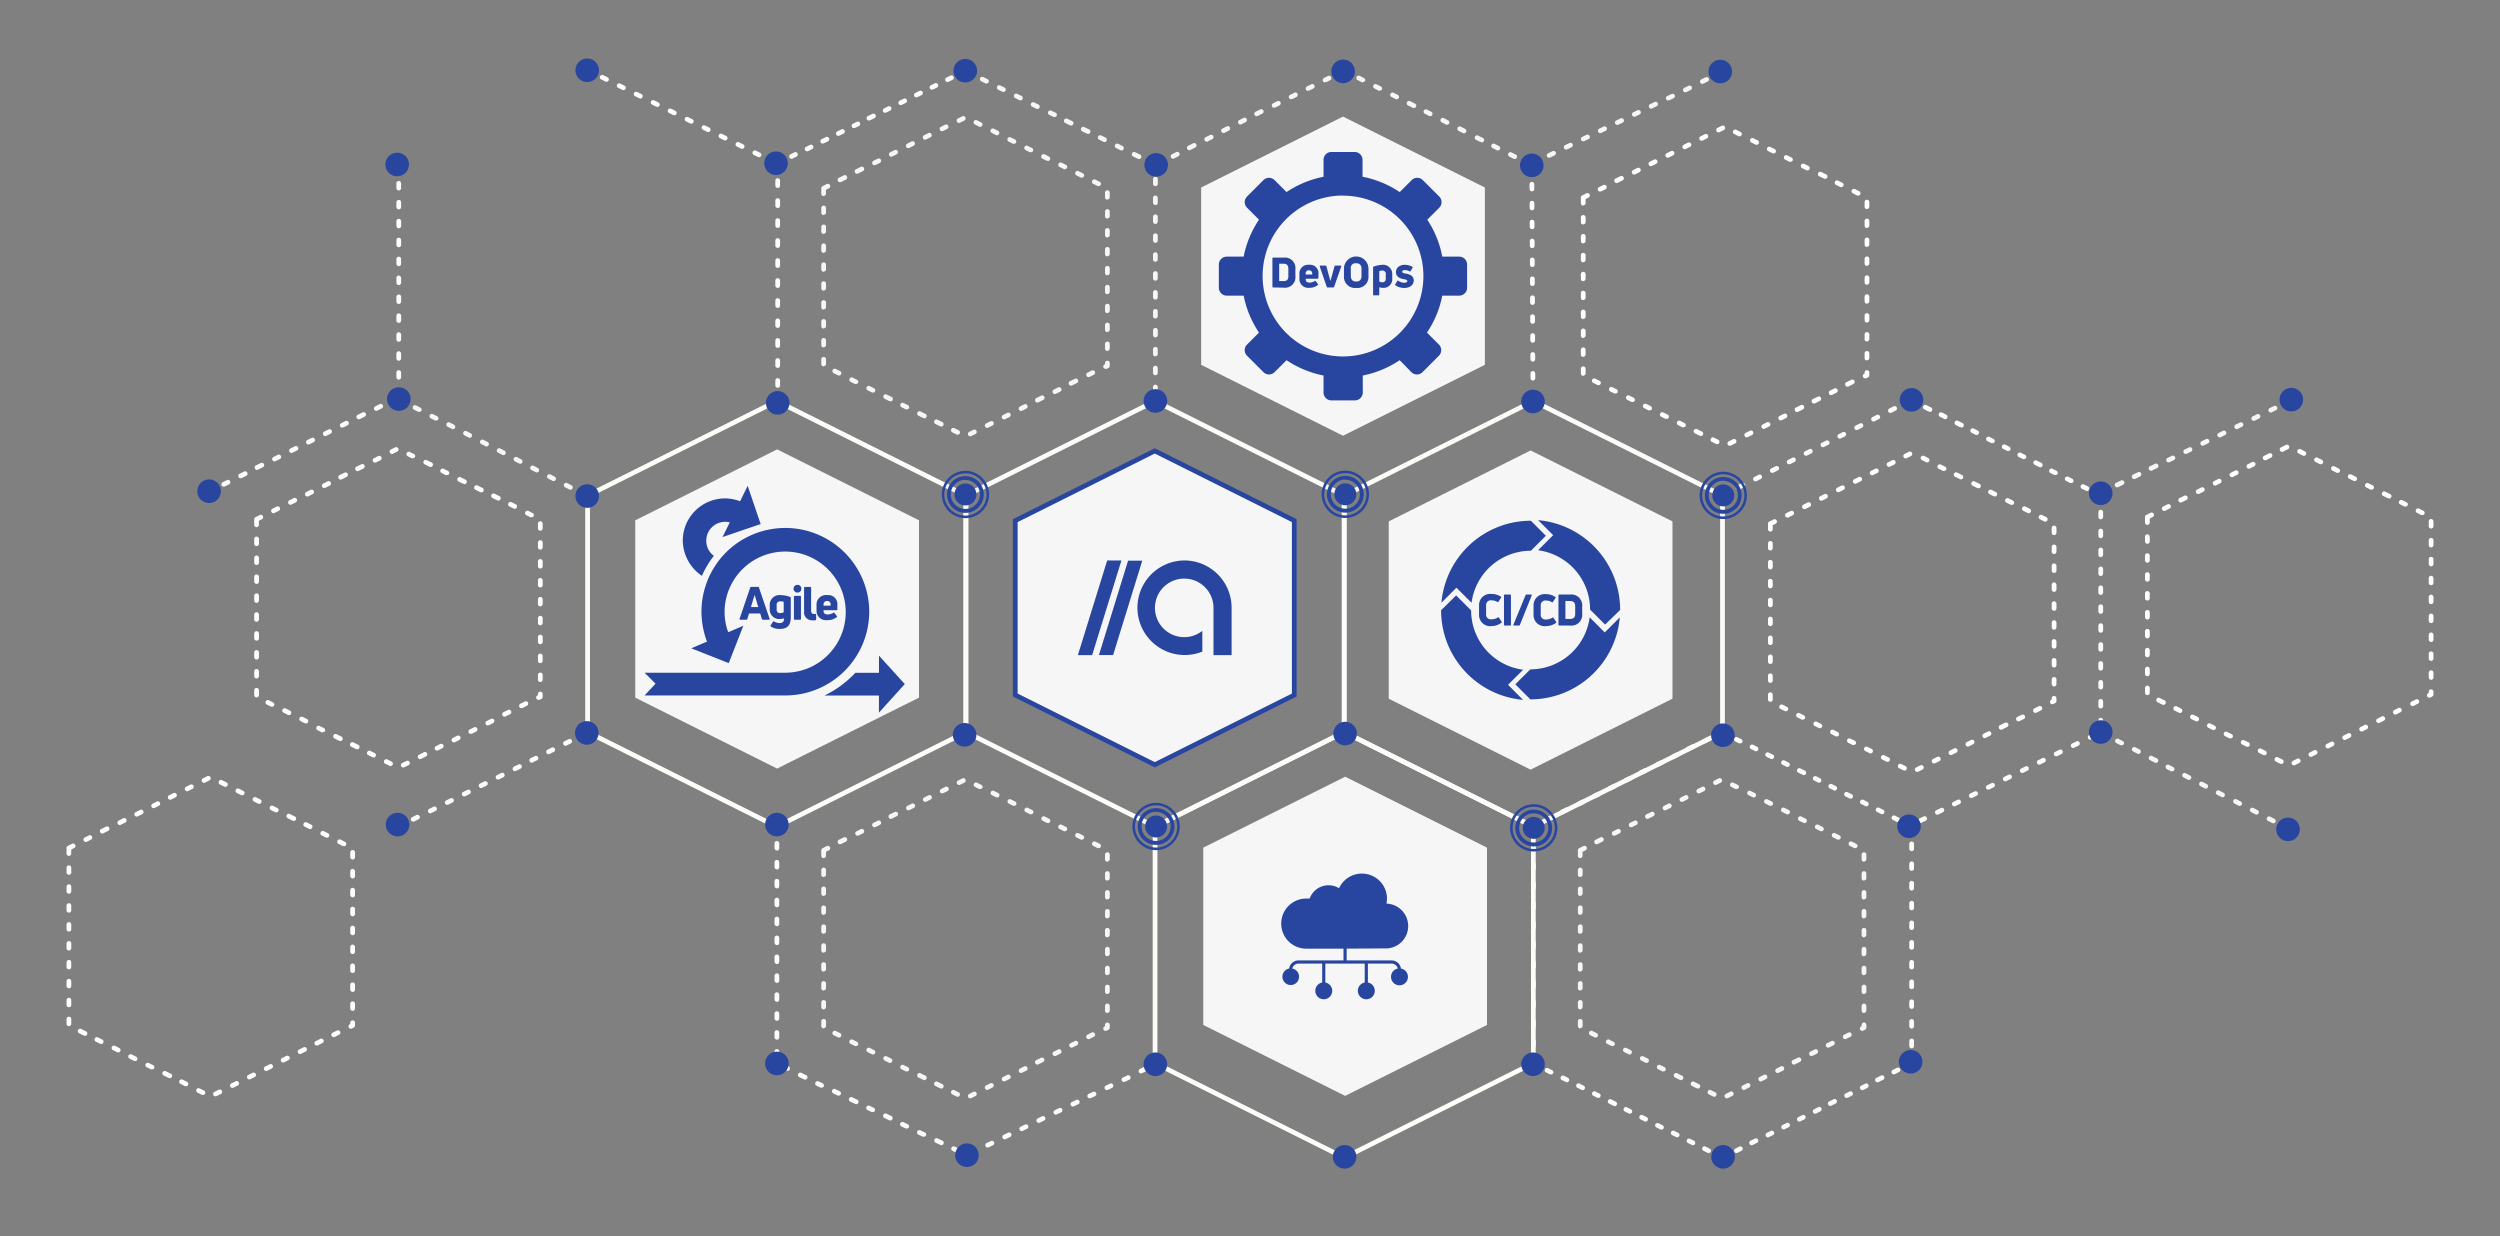 <svg id="Ebene_1" data-name="Ebene 1" xmlns="http://www.w3.org/2000/svg" viewBox="0 0 528.68 261.44"><rect x="0" y="0" width="528.68" height="261.44" fill="#808080" stroke="none"/><defs><style>.cls-1{fill:#fcfcf9;}.cls-2{fill:#f6f6f6;}.cls-3,.cls-4{fill:#2846a0;}.cls-4{fill-rule:evenodd;}.cls-5{fill:#fff;}.cls-6{fill:none;stroke:#fff;stroke-linecap:round;stroke-linejoin:round;stroke-dasharray:1 3 1 3;}</style></defs><title>beehive-v3</title><path class="cls-1" d="M364.43,105.26A.5.5,0,0,1,364,105a.49.49,0,0,1,.22-.67l.57-.29a.49.49,0,0,1,.67.22.5.5,0,0,1-.22.67l-.57.29A.59.59,0,0,1,364.43,105.26Zm3.24-1.64a.5.5,0,0,1-.23-1l.89-.45a.5.5,0,0,1,.68.22.51.51,0,0,1-.22.67l-.89.45A.49.49,0,0,1,367.67,103.62Zm3.57-1.82a.5.5,0,0,1-.45-.27.5.5,0,0,1,.22-.67l.89-.45a.49.49,0,0,1,.67.22.49.49,0,0,1-.22.67l-.89.45A.44.44,0,0,1,371.24,101.8ZM374.8,100a.5.5,0,0,1-.44-.27.49.49,0,0,1,.22-.67l.89-.45a.5.5,0,1,1,.45.89l-.89.45A.46.46,0,0,1,374.8,100Zm3.57-1.81a.51.51,0,0,1-.45-.27.5.5,0,0,1,.22-.67l.89-.45a.51.51,0,0,1,.68.21.52.52,0,0,1-.22.68l-.89.45A.48.48,0,0,1,378.37,98.18Zm3.57-1.81a.5.5,0,0,1-.45-.27.5.5,0,0,1,.22-.67l.89-.45a.49.49,0,0,1,.67.21.5.5,0,0,1-.22.68l-.89.45A.44.44,0,0,1,381.94,96.37Zm3.56-1.81a.5.5,0,0,1-.44-.27.49.49,0,0,1,.22-.67l.89-.46a.51.51,0,0,1,.67.22.5.5,0,0,1-.22.68l-.89.45A.46.46,0,0,1,385.5,94.56Zm3.57-1.81a.51.51,0,0,1-.45-.27.5.5,0,0,1,.22-.67l.89-.46a.51.51,0,0,1,.46.9l-.89.45A.64.64,0,0,1,389.07,92.75Zm3.57-1.81a.5.5,0,0,1-.45-.27.5.5,0,0,1,.22-.67l.89-.46a.5.5,0,0,1,.45.9l-.89.45A.59.59,0,0,1,392.64,90.94Zm3.56-1.81a.5.5,0,0,1-.44-.27.49.49,0,0,1,.22-.67l.89-.46a.51.51,0,0,1,.67.22.49.49,0,0,1-.22.67l-.89.46A.59.59,0,0,1,396.2,89.13Zm3.57-1.81a.51.51,0,0,1-.45-.27.5.5,0,0,1,.22-.67l.9-.46a.51.51,0,0,1,.67.22.5.5,0,0,1-.22.67l-.89.46A.64.64,0,0,1,399.77,87.32Zm3.57-1.81a.5.5,0,0,1-.23-1l.89-.45a.5.5,0,0,1,.67.22.49.49,0,0,1-.21.67l-.9.46A.59.59,0,0,1,403.34,85.51Z"/><path class="cls-1" d="M406.11,174.05a.49.49,0,0,1-.45-.28.5.5,0,0,1,.23-.67l.9-.44a.5.5,0,0,1,.67.23.51.51,0,0,1-.23.67l-.9.44A.59.59,0,0,1,406.11,174.05Zm3.59-1.76a.5.5,0,0,1-.22-.95l.9-.44a.5.5,0,1,1,.44.89l-.9.45A.59.59,0,0,1,409.7,172.29Zm3.59-1.77a.49.49,0,0,1-.45-.28.51.51,0,0,1,.23-.67l.9-.44a.5.5,0,0,1,.44.9l-.9.44A.44.44,0,0,1,413.29,170.52Zm3.59-1.76a.49.49,0,0,1-.45-.28.5.5,0,0,1,.23-.67l.9-.44a.5.5,0,0,1,.67.23.51.51,0,0,1-.23.67l-.9.44A.59.59,0,0,1,416.88,168.76Zm3.59-1.76a.52.52,0,0,1-.45-.28.5.5,0,0,1,.23-.67l.9-.44a.5.5,0,0,1,.67.22.51.51,0,0,1-.23.67l-.9.44A.46.46,0,0,1,420.47,167Zm3.59-1.77a.49.49,0,0,1-.45-.28.5.5,0,0,1,.23-.67l.9-.44a.5.5,0,1,1,.44.9l-.9.44A.59.59,0,0,1,424.06,165.23Zm3.59-1.76a.51.51,0,0,1-.45-.28.5.5,0,0,1,.23-.67l.9-.44a.51.51,0,0,1,.67.23.5.5,0,0,1-.23.66l-.9.45A.59.59,0,0,1,427.65,163.47Zm3.59-1.77a.5.5,0,0,1-.45-.28.49.49,0,0,1,.23-.66l.9-.45a.5.5,0,1,1,.44.9l-.9.44A.44.44,0,0,1,431.24,161.7Zm3.59-1.76a.49.49,0,0,1-.45-.28.5.5,0,0,1,.23-.67l.9-.44a.5.5,0,1,1,.44.9l-.9.44A.59.59,0,0,1,434.83,159.94Zm3.59-1.76a.51.51,0,0,1-.45-.28.5.5,0,0,1,.23-.67l.9-.44a.5.5,0,0,1,.67.22.51.51,0,0,1-.23.67l-.9.44A.46.46,0,0,1,438.42,158.18Zm3.59-1.77a.5.5,0,0,1-.22-.95l.9-.44a.51.51,0,0,1,.67.23.5.5,0,0,1-.23.67l-.9.44A.59.59,0,0,1,442,156.41Zm2.24-2.6a.5.5,0,0,1-.5-.5v-1a.5.5,0,0,1,.5-.5.5.5,0,0,1,.5.5v1A.51.51,0,0,1,444.25,153.81Zm0-4a.5.5,0,0,1-.5-.5v-1a.5.5,0,0,1,.5-.5.5.5,0,0,1,.5.5v1A.51.51,0,0,1,444.25,149.81Zm0-4a.5.5,0,0,1-.5-.5v-1a.5.5,0,0,1,.5-.5.5.5,0,0,1,.5.5v1A.51.51,0,0,1,444.25,145.81Zm0-4a.5.5,0,0,1-.5-.5v-1a.5.5,0,0,1,.5-.5.5.5,0,0,1,.5.5v1A.51.51,0,0,1,444.25,141.81Zm0-4a.5.5,0,0,1-.5-.5v-1a.5.5,0,0,1,.5-.5.5.5,0,0,1,.5.5v1A.51.51,0,0,1,444.25,137.81Zm0-4a.5.5,0,0,1-.5-.5v-1a.5.5,0,0,1,.5-.5.5.5,0,0,1,.5.5v1A.51.51,0,0,1,444.25,133.81Zm0-4a.5.5,0,0,1-.5-.5v-1a.5.5,0,0,1,.5-.5.5.5,0,0,1,.5.5v1A.51.51,0,0,1,444.25,129.81Zm0-4a.5.5,0,0,1-.5-.5v-1a.5.5,0,0,1,.5-.5.5.5,0,0,1,.5.5v1A.51.51,0,0,1,444.25,125.81Zm0-4a.5.5,0,0,1-.5-.5v-1a.5.5,0,0,1,.5-.5.5.5,0,0,1,.5.5v1A.51.51,0,0,1,444.25,121.81Zm0-4a.5.5,0,0,1-.5-.5v-1a.5.5,0,0,1,.5-.5.5.5,0,0,1,.5.5v1A.51.51,0,0,1,444.25,117.81Zm0-4a.5.5,0,0,1-.5-.5v-1a.5.5,0,0,1,.5-.5.5.5,0,0,1,.5.5v1A.51.51,0,0,1,444.25,113.81Zm0-4a.5.5,0,0,1-.5-.5v-1a.5.5,0,0,1,.5-.5.5.5,0,0,1,.5.5v1A.51.51,0,0,1,444.25,109.81Zm0-4a.5.5,0,0,1-.5-.5v-1a.5.5,0,0,1,.5-.5.5.5,0,0,1,.5.5v1A.51.51,0,0,1,444.25,105.81Z"/><polygon class="cls-2" points="293.68 110.26 323.68 95.26 353.68 110.26 353.68 147.76 323.68 162.76 293.68 147.76 293.68 110.26"/><path class="cls-3" d="M323.74,110.12a19,19,0,0,0-18.92,17.33l3.18-3.17,3.19,3.19a12.65,12.65,0,0,1,12.55-11l3.17-3.17Z"/><path class="cls-3" d="M342.61,129A19,19,0,0,0,325.27,110l3.18,3.17-3.19,3.19a12.67,12.67,0,0,1,11,12.56l3.17,3.16Z"/><path class="cls-3" d="M323.62,147.9a19,19,0,0,0,18.92-17.34l-3.18,3.18-3.19-3.19a12.67,12.67,0,0,1-12.55,11l-3.17,3.16Z"/><path class="cls-3" d="M304.75,129.06A19,19,0,0,0,322.08,148l-3.17-3.18,3.19-3.19a12.65,12.65,0,0,1-11-12.55l-3.17-3.17Z"/><path class="cls-3" d="M315.45,132.4a2.35,2.35,0,0,1-2.67-2.44v-1.91a2.35,2.35,0,0,1,2.65-2.44,3.46,3.46,0,0,1,2,.59.13.13,0,0,1,0,.21l-.58.88a.14.14,0,0,1-.22,0,2.21,2.21,0,0,0-1.18-.33,1,1,0,0,0-1.18,1.1v1.8a1,1,0,0,0,1.19,1.1,2.29,2.29,0,0,0,1.28-.38c.09-.06.16-.06.22,0l.58.87c.06.09.06.16,0,.21A3.44,3.44,0,0,1,315.45,132.4Z"/><path class="cls-3" d="M319.52,132.11c0,.11,0,.17-.16.17h-1.14a.15.15,0,0,1-.17-.17V125.9a.15.15,0,0,1,.17-.17h1.14c.11,0,.16.06.16.17Z"/><path class="cls-3" d="M321.41,132.16a.17.17,0,0,1-.18.12h-1.06c-.12,0-.16-.08-.12-.19l2.57-6.24a.17.17,0,0,1,.18-.12h1c.12,0,.18.07.12.18Z"/><path class="cls-3" d="M327,132.4A2.35,2.35,0,0,1,324.3,130v-1.91a2.35,2.35,0,0,1,2.65-2.44,3.41,3.41,0,0,1,1.95.59.13.13,0,0,1,.05.21l-.58.88c-.06.09-.13.1-.23,0A2.15,2.15,0,0,0,327,127a1,1,0,0,0-1.18,1.1v1.8A1,1,0,0,0,327,131a2.23,2.23,0,0,0,1.27-.38c.1-.06.17-.06.22,0l.59.87c.05.09.05.16,0,.21A3.46,3.46,0,0,1,327,132.4Z"/><path class="cls-3" d="M329.73,132.28c-.11,0-.16-.06-.16-.17V125.9c0-.11.05-.17.16-.17H332a2.3,2.3,0,0,1,2.59,2.55v1.46a2.29,2.29,0,0,1-2.59,2.54Zm1.31-1.39h1c.71,0,1.07-.33,1.07-1.09v-1.59c0-.76-.36-1.11-1.07-1.11h-1Z"/><polygon class="cls-2" points="254.01 39.65 284.01 24.65 314.01 39.65 314.01 77.15 284.01 92.15 254.01 77.15 254.01 39.65"/><path class="cls-3" d="M269.24,60.79a.15.15,0,0,1-.16-.16v-6a.14.14,0,0,1,.16-.15h2.19a2.22,2.22,0,0,1,2.51,2.47v1.41a2.22,2.22,0,0,1-2.51,2.47Zm1.27-1.35h.94c.68,0,1-.32,1-1V56.84c0-.74-.35-1.07-1-1.07h-.94Z"/><path class="cls-3" d="M278.8,58.79a.14.14,0,0,1-.16.15h-2.51v.14c0,.45.29.68.76.68a2.14,2.14,0,0,0,1.13-.32.13.13,0,0,1,.21,0l.46.61a.15.15,0,0,1,0,.22,2.84,2.84,0,0,1-1.81.59,1.85,1.85,0,0,1-2.09-1.85V57.93A1.83,1.83,0,0,1,276.82,56a1.77,1.77,0,0,1,2,1.89Zm-2-1.62a.62.62,0,0,0-.68.7v.19h1.37v-.19A.63.63,0,0,0,276.81,57.17Z"/><path class="cls-3" d="M280.74,60.79a.18.18,0,0,1-.17-.13l-1.49-4.32c0-.1,0-.17.12-.17h1.12c.09,0,.16,0,.17.12l.54,2c.1.3.23.77.32,1.16h0c.1-.39.23-.86.32-1.16l.55-2a.17.17,0,0,1,.18-.12h1.12c.11,0,.16.07.12.17l-1.51,4.32a.18.18,0,0,1-.18.13Z"/><path class="cls-3" d="M286.79,60.89a2.34,2.34,0,0,1-2.58-2.52V56.83a2.59,2.59,0,0,1,5.18,0v1.54A2.34,2.34,0,0,1,286.79,60.89Zm0-1.35c.76,0,1.13-.41,1.13-1.2V56.86c0-.78-.37-1.19-1.13-1.19a1,1,0,0,0-1.13,1.19v1.48C285.66,59.13,286.05,59.54,286.79,59.54Z"/><path class="cls-3" d="M292.32,56a1.93,1.93,0,0,1,2.1,2v.88a1.83,1.83,0,0,1-1.92,2,2.26,2.26,0,0,1-.82-.15v1.56c0,.11-.05.16-.15.16h-1a.14.14,0,0,1-.16-.16V56.55a.16.16,0,0,1,.12-.17A5.9,5.9,0,0,1,292.32,56Zm.73,2.92V58a.68.68,0,0,0-.76-.78,1.9,1.9,0,0,0-.61.1v2.22a1.21,1.21,0,0,0,.62.15A.67.67,0,0,0,293.05,59Z"/><path class="cls-3" d="M296.93,60.9a3.28,3.28,0,0,1-1.85-.58.15.15,0,0,1,0-.22l.42-.71c.06-.1.12-.11.21,0a2.3,2.3,0,0,0,1.27.4c.37,0,.63-.13.63-.36s-.28-.31-.64-.37c-1-.16-1.76-.57-1.76-1.5S295.94,56,297.1,56a3.32,3.32,0,0,1,1.57.41.13.13,0,0,1,.05.21l-.4.7a.15.15,0,0,1-.22.06,2.25,2.25,0,0,0-1-.26q-.57,0-.57.33c0,.25.21.32.78.41.92.16,1.66.54,1.66,1.45S298.2,60.9,296.93,60.9Z"/><path class="cls-4" d="M288.14,37.38A21.43,21.43,0,0,1,296,40.62l2.53-2.53a1.67,1.67,0,0,1,2.36,0l3.48,3.48a1.68,1.68,0,0,1,0,2.35l-2.54,2.54A21.19,21.19,0,0,1,305,54.27h3.58a1.67,1.67,0,0,1,1.67,1.67v4.91a1.67,1.67,0,0,1-1.67,1.67H305a21,21,0,0,1-3.24,7.81l2.54,2.54a1.68,1.68,0,0,1,0,2.35l-3.48,3.48a1.67,1.67,0,0,1-2.36,0L296,76.17a21.43,21.43,0,0,1-7.81,3.24V83a1.67,1.67,0,0,1-1.67,1.67h-4.92A1.66,1.66,0,0,1,279.89,83V79.41a21.41,21.41,0,0,1-7.82-3.24l-2.53,2.53a1.67,1.67,0,0,1-2.36,0l-3.47-3.48a1.66,1.66,0,0,1,0-2.35l2.53-2.54A21.36,21.36,0,0,1,263,62.52h-3.58a1.67,1.67,0,0,1-1.67-1.67V55.94a1.67,1.67,0,0,1,1.67-1.67H263a21.36,21.36,0,0,1,3.24-7.81l-2.53-2.54a1.66,1.66,0,0,1,0-2.35l3.47-3.48a1.67,1.67,0,0,1,2.36,0l2.53,2.53a21.41,21.41,0,0,1,7.82-3.24V33.8a1.66,1.66,0,0,1,1.66-1.66h4.92a1.67,1.67,0,0,1,1.67,1.66Zm-4.13,4a17,17,0,1,1-17,17A17,17,0,0,1,284,41.35Z"/><path class="cls-1" d="M44.19,104.48a.49.49,0,0,1-.45-.28.5.5,0,0,1,.22-.67l.44-.22a.51.51,0,0,1,.68.23.51.51,0,0,1-.23.67l-.44.22A.59.59,0,0,1,44.19,104.48Zm3.12-1.56a.5.5,0,0,1-.22-.94l.9-.45a.5.5,0,1,1,.44.9l-.89.44A.48.48,0,0,1,47.31,102.92Zm3.58-1.78a.48.48,0,0,1-.44-.28.49.49,0,0,1,.22-.67l.9-.44a.5.5,0,1,1,.44.89l-.89.45A.59.59,0,0,1,50.89,101.14Zm3.59-1.78a.5.5,0,0,1-.23-1l.9-.45a.5.5,0,1,1,.44.9l-.89.45A.59.59,0,0,1,54.48,99.36Zm3.58-1.78a.51.51,0,0,1-.45-.28.5.5,0,0,1,.22-.67l.9-.45a.5.5,0,1,1,.44.9l-.89.44A.46.46,0,0,1,58.06,97.58Zm3.58-1.79a.5.5,0,0,1-.45-.27.52.52,0,0,1,.22-.68l.9-.44a.5.5,0,1,1,.44.89l-.89.45A.44.44,0,0,1,61.64,95.79ZM65.22,94a.49.49,0,0,1-.45-.28.51.51,0,0,1,.22-.67l.9-.44a.49.49,0,0,1,.67.22.5.5,0,0,1-.22.67l-.9.45A.59.59,0,0,1,65.22,94Zm3.58-1.78a.49.49,0,0,1-.45-.28.5.5,0,0,1,.22-.67l.9-.45a.5.5,0,0,1,.45.9l-.9.44A.46.46,0,0,1,68.8,92.23Zm3.58-1.79a.51.51,0,0,1-.45-.27.5.5,0,0,1,.23-.67l.89-.45a.5.5,0,0,1,.67.23.51.51,0,0,1-.22.67l-.9.44A.44.44,0,0,1,72.38,90.44ZM76,88.66a.5.5,0,0,1-.22-1l.89-.44a.5.5,0,0,1,.67.22.5.5,0,0,1-.22.67l-.9.45A.59.59,0,0,1,76,88.66Zm3.58-1.78a.5.5,0,0,1-.22-.95l.89-.44a.5.5,0,1,1,.45.89l-.9.45A.54.54,0,0,1,79.54,86.88Zm3.58-1.78a.52.52,0,0,1-.45-.28.5.5,0,0,1,.23-.67l.89-.45a.5.5,0,0,1,.67.23.49.49,0,0,1-.22.67l-.9.44A.43.43,0,0,1,83.12,85.1Z"/><path class="cls-1" d="M164.46,85.7a.5.5,0,0,1-.5-.5v-.5a.5.5,0,0,1,.5-.5.5.5,0,0,1,.5.5v.5A.5.5,0,0,1,164.46,85.7Z"/><path class="cls-1" d="M164.46,82a.51.51,0,0,1-.5-.5V80.47a.5.5,0,0,1,.5-.5.5.5,0,0,1,.5.5v1.06A.5.5,0,0,1,164.46,82Z"/><path class="cls-1" d="M164.46,77.8a.5.5,0,0,1-.5-.5V76.24a.51.51,0,0,1,.5-.5.5.5,0,0,1,.5.5V77.3A.5.5,0,0,1,164.46,77.8Zm0-4.23a.5.5,0,0,1-.5-.5V72a.51.51,0,0,1,.5-.5.5.5,0,0,1,.5.5v1.06A.5.5,0,0,1,164.46,73.57Zm0-4.23a.5.5,0,0,1-.5-.5v-1a.5.5,0,0,1,.5-.5.5.5,0,0,1,.5.5v1A.5.5,0,0,1,164.46,69.34Zm0-4.22a.51.51,0,0,1-.5-.5V63.56a.5.5,0,0,1,.5-.5.5.5,0,0,1,.5.5v1.06A.5.5,0,0,1,164.46,65.12Zm0-4.23a.51.51,0,0,1-.5-.5V59.33a.5.5,0,0,1,.5-.5.5.5,0,0,1,.5.5v1.06A.5.5,0,0,1,164.46,60.89Zm0-4.23a.5.5,0,0,1-.5-.5V55.1a.51.51,0,0,1,.5-.5.5.5,0,0,1,.5.5v1.06A.5.5,0,0,1,164.46,56.66Zm0-4.23a.5.5,0,0,1-.5-.5V50.87a.51.51,0,0,1,.5-.5.5.5,0,0,1,.5.5v1.06A.5.5,0,0,1,164.46,52.43Zm0-4.23a.5.5,0,0,1-.5-.5V46.65a.5.5,0,0,1,.5-.5.5.5,0,0,1,.5.5V47.7A.5.5,0,0,1,164.46,48.2Zm0-4.22a.51.51,0,0,1-.5-.5V42.42a.5.5,0,0,1,.5-.5.5.5,0,0,1,.5.5v1.06A.5.5,0,0,1,164.46,44Zm0-4.23a.51.51,0,0,1-.5-.5V38.19a.5.5,0,0,1,.5-.5.5.5,0,0,1,.5.5v1.06A.5.5,0,0,1,164.46,39.75Z"/><path class="cls-1" d="M164.46,35.52a.5.5,0,0,1-.5-.5v-.5a.51.51,0,0,1,.28-.45l.45-.22a.5.5,0,0,1,.67.23.51.51,0,0,1-.23.67l-.17.08V35A.5.5,0,0,1,164.46,35.52Z"/><path class="cls-1" d="M167.39,33.58a.48.48,0,0,1-.45-.28.5.5,0,0,1,.22-.67l.83-.41a.5.5,0,1,1,.44.9l-.82.41A.59.59,0,0,1,167.39,33.58Z"/><path class="cls-1" d="M170.69,32a.48.48,0,0,1-.45-.28.5.5,0,0,1,.22-.67l.83-.41a.5.5,0,0,1,.44.9l-.82.41A.59.59,0,0,1,170.69,32Zm3.3-1.63a.48.48,0,0,1-.45-.28.5.5,0,0,1,.22-.67l.83-.4a.5.5,0,1,1,.44.89l-.82.41A.59.59,0,0,1,174,30.32Zm3.3-1.63a.48.48,0,0,1-.45-.28.5.5,0,0,1,.22-.67l.83-.4a.5.5,0,1,1,.44.89l-.82.41A.44.44,0,0,1,177.29,28.69Zm3.3-1.63a.5.5,0,0,1-.23-.94l.83-.41a.5.5,0,0,1,.67.23.51.51,0,0,1-.23.67l-.82.4A.47.47,0,0,1,180.59,27.06Zm3.3-1.62a.5.5,0,0,1-.23-1l.83-.41a.5.5,0,1,1,.44.9l-.82.41A.63.63,0,0,1,183.89,25.44Zm3.3-1.63a.48.48,0,0,1-.45-.28.5.5,0,0,1,.22-.67l.83-.41a.5.5,0,0,1,.44.9l-.82.41A.63.63,0,0,1,187.19,23.81Zm3.29-1.63a.48.48,0,0,1-.44-.28.5.5,0,0,1,.22-.67l.83-.4a.49.49,0,0,1,.67.22.5.5,0,0,1-.23.67l-.82.41A.64.64,0,0,1,190.48,22.18Zm3.3-1.63a.48.48,0,0,1-.44-.28.5.5,0,0,1,.22-.67l.83-.4a.5.5,0,1,1,.44.89l-.82.41A.48.48,0,0,1,193.78,20.55Zm3.3-1.63a.49.49,0,0,1-.44-.27.5.5,0,0,1,.22-.67l.83-.41a.5.5,0,0,1,.67.23.51.51,0,0,1-.23.67l-.82.4A.48.48,0,0,1,197.08,18.92Zm3.3-1.62a.5.5,0,0,1-.22-.95l.83-.41a.5.5,0,1,1,.44.9l-.82.4A.49.49,0,0,1,200.38,17.3Z"/><path class="cls-1" d="M203.68,15.67a.48.48,0,0,1-.44-.28.5.5,0,0,1,.22-.67l.45-.22a.5.5,0,0,1,.67.23.49.49,0,0,1-.23.66l-.44.23A.64.64,0,0,1,203.68,15.67Z"/><path class="cls-1" d="M205.26,244.41a.5.5,0,0,1-.22-.95l.9-.43a.49.49,0,0,1,.67.23.5.5,0,0,1-.23.67l-.9.43A.59.59,0,0,1,205.26,244.41Zm-2.7-.55a.59.59,0,0,1-.22-.05l-.9-.44a.49.49,0,0,1-.23-.66.5.5,0,0,1,.67-.24l.9.44a.5.5,0,0,1-.22,1Zm6.3-1.19a.5.5,0,0,1-.21-.95l.9-.43a.49.49,0,0,1,.66.23.5.5,0,0,1-.23.67l-.9.43A.42.42,0,0,1,208.86,242.67Zm-9.9-.55a.54.54,0,0,1-.22-.05l-.9-.43a.5.5,0,0,1-.23-.67.49.49,0,0,1,.66-.24l.9.44a.5.5,0,0,1-.21,1Zm13.51-1.18a.49.49,0,0,1-.45-.29.5.5,0,0,1,.23-.67l.9-.43a.5.5,0,1,1,.43.9l-.9.44A.54.54,0,0,1,212.47,240.94Zm-17.12-.56a.41.41,0,0,1-.21,0l-.9-.43a.5.5,0,1,1,.43-.9l.9.43a.5.5,0,0,1,.23.67A.48.48,0,0,1,195.35,240.38Zm20.72-1.18a.5.5,0,0,1-.22-.95l.9-.44a.5.5,0,0,1,.67.24.49.49,0,0,1-.23.66l-.9.44A.59.59,0,0,1,216.07,239.2Zm-24.32-.56a.44.44,0,0,1-.22,0l-.9-.43a.51.51,0,0,1-.23-.67.5.5,0,0,1,.67-.23l.9.43a.5.5,0,0,1,.23.67A.48.48,0,0,1,191.75,238.64Zm27.92-1.18a.52.52,0,0,1-.45-.28.51.51,0,0,1,.23-.67l.9-.44a.5.5,0,0,1,.67.24.49.49,0,0,1-.23.66l-.9.44A.59.59,0,0,1,219.67,237.46Zm-31.52-.56a.44.44,0,0,1-.22-.05l-.9-.43a.5.5,0,1,1,.44-.9l.9.43a.5.5,0,0,1-.22,1Zm35.12-1.18a.5.5,0,0,1-.21-.95l.9-.43a.49.49,0,0,1,.66.23.5.5,0,0,1-.23.67l-.9.43A.54.54,0,0,1,223.27,235.72Zm-38.72-.55a.54.54,0,0,1-.22,0l-.9-.44a.5.5,0,0,1,.43-.9l.9.44a.49.49,0,0,1,.24.66A.51.51,0,0,1,184.55,235.17ZM226.88,234a.48.48,0,0,1-.45-.28.5.5,0,0,1,.23-.67l.9-.43a.5.5,0,1,1,.43.9l-.9.43A.41.41,0,0,1,226.88,234Zm-45.94-.55a.54.54,0,0,1-.21-.05l-.9-.44a.5.5,0,1,1,.43-.9l.9.44a.5.5,0,0,1-.22,1Zm49.54-1.19A.48.48,0,0,1,230,232a.5.5,0,0,1,.23-.67l.9-.43a.5.5,0,0,1,.44.9l-.9.43A.44.44,0,0,1,230.48,232.24Zm-53.14-.55a.59.59,0,0,1-.22-.05l-.9-.44a.5.5,0,0,1,.44-.9l.9.44a.5.5,0,0,1-.22.95Zm56.74-1.18a.51.51,0,0,1-.45-.29.5.5,0,0,1,.23-.66l.91-.44a.5.5,0,0,1,.43.9l-.9.44A.59.59,0,0,1,234.08,230.51ZM173.74,230a.59.59,0,0,1-.22,0l-.9-.43a.51.51,0,0,1,.44-.91l.9.44a.5.5,0,0,1,.23.67A.49.49,0,0,1,173.74,230Zm63.94-1.18a.51.51,0,0,1-.45-.29.49.49,0,0,1,.24-.66l.9-.44a.5.5,0,0,1,.67.24.49.49,0,0,1-.24.66l-.9.44A.54.54,0,0,1,237.68,228.77Zm-67.54-.56a.42.42,0,0,1-.22-.05l-.9-.43a.5.5,0,0,1-.23-.67.49.49,0,0,1,.66-.23l.9.43a.5.5,0,0,1-.21,1ZM241.29,227a.48.48,0,0,1-.45-.28.5.5,0,0,1,.23-.67l.9-.44a.5.5,0,1,1,.43.91l-.9.43A.54.54,0,0,1,241.29,227Zm-74.76-.56a.41.41,0,0,1-.21-.05l-.9-.43a.5.5,0,1,1,.43-.9l.9.43a.5.5,0,0,1,.23.67A.48.48,0,0,1,166.53,226.47Zm-2.24-2.59a.5.5,0,0,1-.5-.5v-1a.5.5,0,0,1,.5-.5.51.51,0,0,1,.5.5v1A.5.5,0,0,1,164.29,223.88Zm0-4a.5.5,0,0,1-.5-.5v-1a.5.5,0,0,1,.5-.5.51.51,0,0,1,.5.5v1A.5.5,0,0,1,164.29,219.88Zm0-4a.5.5,0,0,1-.5-.5v-1a.5.5,0,0,1,.5-.5.51.51,0,0,1,.5.5v1A.5.5,0,0,1,164.29,215.88Zm0-4a.5.5,0,0,1-.5-.5v-1a.5.5,0,0,1,.5-.5.51.51,0,0,1,.5.5v1A.5.5,0,0,1,164.29,211.88Zm0-4a.5.5,0,0,1-.5-.5v-1a.5.5,0,0,1,.5-.5.51.51,0,0,1,.5.5v1A.5.5,0,0,1,164.29,207.88Zm0-4a.5.5,0,0,1-.5-.5v-1a.5.5,0,0,1,.5-.5.51.51,0,0,1,.5.5v1A.5.5,0,0,1,164.29,203.88Zm0-4a.5.5,0,0,1-.5-.5v-1a.5.5,0,0,1,.5-.5.51.51,0,0,1,.5.5v1A.5.5,0,0,1,164.29,199.88Zm0-4a.5.5,0,0,1-.5-.5v-1a.5.5,0,0,1,.5-.5.51.51,0,0,1,.5.5v1A.5.5,0,0,1,164.29,195.88Zm0-4a.5.5,0,0,1-.5-.5v-1a.5.5,0,0,1,.5-.5.51.51,0,0,1,.5.5v1A.5.5,0,0,1,164.29,191.88Zm0-4a.5.5,0,0,1-.5-.5v-1a.5.5,0,0,1,.5-.5.51.51,0,0,1,.5.5v1A.5.5,0,0,1,164.29,187.88Zm0-4a.5.5,0,0,1-.5-.5v-1a.5.5,0,0,1,.5-.5.51.51,0,0,1,.5.5v1A.5.5,0,0,1,164.29,183.88Zm0-4a.5.5,0,0,1-.5-.5v-1a.5.5,0,0,1,.5-.5.51.51,0,0,1,.5.5v1A.5.5,0,0,1,164.29,179.88Zm0-4a.5.5,0,0,1-.5-.5v-1a.5.5,0,0,1,.5-.5.51.51,0,0,1,.5.5v1A.5.5,0,0,1,164.29,175.88Z"/><path class="cls-2" d="M244.33,83.35h0a.5.5,0,0,1-.5-.5v-1a.5.5,0,0,1,.5-.5h0a.51.51,0,0,1,.5.5v1A.5.5,0,0,1,244.33,83.35Zm0-4h0a.5.5,0,0,1-.5-.5v-1a.5.5,0,0,1,.5-.5h0a.5.5,0,0,1,.5.5v1A.5.5,0,0,1,244.35,79.35Zm0-4h0a.5.5,0,0,1-.5-.5v-1a.51.51,0,0,1,.5-.5h0a.49.49,0,0,1,.49.5v1A.5.5,0,0,1,244.36,75.35Zm0-4h0a.49.49,0,0,1-.49-.5v-1a.5.5,0,0,1,.5-.5h0a.5.5,0,0,1,.5.5v1A.51.51,0,0,1,244.38,71.35Zm0-4h0a.5.5,0,0,1-.5-.5v-1a.5.5,0,0,1,.5-.5.48.48,0,0,1,.5.5v1A.5.5,0,0,1,244.39,67.35Zm0-4h0a.5.5,0,0,1-.5-.5v-1a.5.5,0,0,1,.5-.5h0a.5.5,0,0,1,.5.5v1A.5.5,0,0,1,244.4,63.35Zm0-4h0a.5.5,0,0,1-.5-.5v-1a.5.5,0,0,1,.5-.5h0a.5.5,0,0,1,.5.5v1A.5.5,0,0,1,244.42,59.35Zm0-4a.48.48,0,0,1-.5-.5v-1a.51.51,0,0,1,.5-.5h0a.49.49,0,0,1,.49.5v1A.5.5,0,0,1,244.43,55.35Zm0-4h0a.5.5,0,0,1-.5-.5v-1a.5.5,0,0,1,.5-.5h0a.5.5,0,0,1,.5.5v1A.5.5,0,0,1,244.44,51.35Zm0-4h0a.5.5,0,0,1-.5-.5v-1a.5.5,0,0,1,.5-.5h0a.5.5,0,0,1,.5.5v1A.5.5,0,0,1,244.46,47.35Zm0-4h0a.5.5,0,0,1-.5-.5v-1a.5.5,0,0,1,.5-.5h0a.51.51,0,0,1,.5.5v1A.5.5,0,0,1,244.47,43.35Zm0-4h0a.49.49,0,0,1-.49-.5v-1a.5.5,0,0,1,.5-.5h0a.5.5,0,0,1,.5.5v1A.5.5,0,0,1,244.49,39.35Zm0-4a.48.48,0,0,1-.23,0l-.89-.44a.5.5,0,0,1,.44-.9l.9.44a.5.5,0,0,1,.22.67A.48.48,0,0,1,244.49,35.36Zm-3.59-1.77a.54.54,0,0,1-.22-.05l-.9-.44a.5.5,0,1,1,.44-.9l.9.44a.5.5,0,0,1-.22,1Zm-3.59-1.77a.59.59,0,0,1-.22-.05l-.9-.44a.5.5,0,0,1,.45-.9l.89.44a.5.5,0,0,1,.23.67A.49.49,0,0,1,237.31,31.82Zm-3.59-1.77a.59.59,0,0,1-.22-.05l-.89-.44a.51.51,0,0,1-.23-.67.5.5,0,0,1,.67-.23l.9.44a.5.5,0,0,1,.22.67A.48.48,0,0,1,233.72,30.05Zm-3.58-1.77a.54.54,0,0,1-.22-.05l-.9-.44a.51.51,0,0,1-.23-.67.5.5,0,0,1,.67-.23l.9.44a.5.5,0,0,1-.22,1Zm-3.59-1.77a.59.59,0,0,1-.22-.05l-.9-.44a.5.5,0,0,1,.45-.9l.89.44a.5.5,0,0,1-.22,1ZM223,24.74a.59.59,0,0,1-.22,0l-.89-.44a.51.51,0,0,1-.23-.67.5.5,0,0,1,.67-.23l.9.44a.5.5,0,0,1,.22.67A.48.48,0,0,1,223,24.74ZM219.38,23a.54.54,0,0,1-.22,0l-.9-.44a.51.51,0,0,1-.23-.67.5.5,0,0,1,.67-.23l.9.44a.5.5,0,0,1-.22.95Zm-3.59-1.77a.59.59,0,0,1-.22-.05l-.9-.44a.5.5,0,1,1,.44-.9l.9.44a.5.5,0,0,1-.22.95Zm-3.59-1.77a.59.59,0,0,1-.22-.05l-.9-.44a.51.51,0,0,1-.22-.67.5.5,0,0,1,.67-.23l.89.44a.5.5,0,0,1,.23.67A.49.49,0,0,1,212.2,19.43Zm-3.58-1.77a.54.54,0,0,1-.22-.05l-.9-.45a.49.49,0,0,1-.23-.66.5.5,0,0,1,.67-.23l.9.44a.5.5,0,0,1,.22.67A.48.48,0,0,1,208.62,17.66ZM205,15.89a.54.54,0,0,1-.22-.05l-.9-.45a.49.49,0,0,1-.23-.66.51.51,0,0,1,.67-.23l.9.44a.5.5,0,0,1-.22,1Z"/><path class="cls-5" d="M84.33,84.28a.5.5,0,0,1-.5-.5v-1a.49.49,0,0,1,.49-.5.52.52,0,0,1,.51.5v1a.5.5,0,0,1-.49.5Zm0-4a.51.51,0,0,1-.5-.5v-1a.49.49,0,0,1,.49-.5h0a.51.51,0,0,1,.5.5v1a.49.49,0,0,1-.49.5Zm0-4a.5.5,0,0,1-.5-.5v-1a.5.5,0,0,1,.49-.5h0a.5.5,0,0,1,.5.5v1a.5.5,0,0,1-.5.5Zm0-4a.5.5,0,0,1-.5-.5v-1a.5.5,0,0,1,.5-.5h0a.5.5,0,0,1,.5.5v1a.5.5,0,0,1-.5.5Zm0-4a.5.5,0,0,1-.5-.5v-1a.5.5,0,0,1,.5-.5h0a.5.5,0,0,1,.5.5v1a.5.5,0,0,1-.5.5Zm0-4a.5.5,0,0,1-.5-.5v-1a.5.5,0,0,1,.5-.5h0a.5.5,0,0,1,.5.5v1a.5.5,0,0,1-.49.5Zm0-4a.51.51,0,0,1-.5-.5v-1a.49.49,0,0,1,.49-.5h0a.51.51,0,0,1,.5.5v1a.49.49,0,0,1-.49.5Zm0-4a.51.51,0,0,1-.5-.5v-1a.5.5,0,0,1,.49-.5h0a.5.5,0,0,1,.5.5v1a.49.49,0,0,1-.49.5Zm0-4a.5.5,0,0,1-.5-.5v-1a.5.5,0,0,1,.5-.5h0a.5.5,0,0,1,.5.5v1a.5.5,0,0,1-.5.5Zm0-4a.5.5,0,0,1-.5-.5v-1a.5.5,0,0,1,.5-.5h0a.5.5,0,0,1,.5.5v1a.5.5,0,0,1-.5.5Zm0-4a.5.5,0,0,1-.5-.49v-1a.5.5,0,0,1,.5-.51h0a.5.5,0,0,1,.5.5v1a.5.5,0,0,1-.5.5Zm0-4a.5.5,0,0,1-.5-.49v-1a.5.5,0,0,1,.49-.51h0a.51.51,0,0,1,.5.5v1a.5.5,0,0,1-.49.5Zm0-4a.51.51,0,0,1-.5-.49v-1a.5.5,0,0,1,.49-.51h0a.51.51,0,0,1,.5.5v1a.49.49,0,0,1-.49.5Z"/><path class="cls-2" d="M324,35.1a.5.5,0,0,1-.22-1l.91-.43a.49.49,0,0,1,.66.23.5.5,0,0,1-.23.67l-.9.43A.44.44,0,0,1,324,35.1Zm3.61-1.73a.52.52,0,0,1-.46-.29.49.49,0,0,1,.24-.66l.9-.44a.5.5,0,1,1,.43.9l-.9.44A.54.54,0,0,1,327.58,33.37Zm3.6-1.74a.48.48,0,0,1-.45-.28.5.5,0,0,1,.23-.67l.9-.43a.49.49,0,0,1,.67.23.51.51,0,0,1-.23.67l-.9.43A.59.59,0,0,1,331.18,31.63Zm3.6-1.74a.5.5,0,0,1-.21-.95l.9-.43a.49.49,0,0,1,.66.23.5.5,0,0,1-.23.67l-.9.43A.42.42,0,0,1,334.78,29.89Zm3.61-1.73a.5.5,0,0,1-.22-.95l.9-.44a.5.5,0,0,1,.67.24.49.49,0,0,1-.24.66l-.9.44A.54.54,0,0,1,338.39,28.16Zm3.6-1.74a.49.49,0,0,1-.45-.28.5.5,0,0,1,.23-.67l.9-.43a.5.5,0,1,1,.44.9l-.9.43A.44.44,0,0,1,342,26.42Zm3.6-1.73a.51.51,0,0,1-.45-.29.5.5,0,0,1,.24-.67l.9-.43a.5.5,0,0,1,.43.9l-.9.44A.54.54,0,0,1,345.59,24.69ZM349.2,23a.48.48,0,0,1-.45-.28A.5.5,0,0,1,349,22l.9-.43a.49.49,0,0,1,.67.23.5.5,0,0,1-.24.67l-.9.43A.54.54,0,0,1,349.2,23Zm3.6-1.74a.49.49,0,0,1-.45-.28.5.5,0,0,1,.23-.67l.9-.43a.5.5,0,0,1,.44.9l-.9.43A.44.44,0,0,1,352.8,21.21Zm3.6-1.73a.51.51,0,0,1-.45-.29.5.5,0,0,1,.24-.66l.9-.44a.49.49,0,0,1,.66.24.48.48,0,0,1-.23.66l-.9.44A.54.54,0,0,1,356.4,19.48ZM360,17.74a.48.48,0,0,1-.45-.28.5.5,0,0,1,.23-.67l.9-.43a.5.5,0,0,1,.67.23.51.51,0,0,1-.23.67l-.91.43A.41.41,0,0,1,360,17.74Zm3.6-1.73a.51.51,0,0,1-.45-.29.49.49,0,0,1,.23-.66l.9-.44a.51.51,0,0,1,.67.23.5.5,0,0,1-.23.67l-.9.44A.59.59,0,0,1,363.61,16Z"/><polygon class="cls-2" points="134.34 110.03 164.34 95.03 194.34 110.03 194.34 147.53 164.34 162.53 134.34 147.53 134.34 110.03"/><path class="cls-3" d="M191.34,144.66l-5.46-6v3.62h-5a22.35,22.35,0,0,1-6.53,4.81h11.52v3.61Z"/><path class="cls-3" d="M183.82,129.36a17.76,17.76,0,0,0-31.48-11.23h0a19.53,19.53,0,0,0-2.71,4.56c0,.13-.08.22-.12.34s-.18.48-.26.74a17.39,17.39,0,0,0-.91,5.63,17.9,17.9,0,0,0,1.17,6.28l-3.32,1.42,7.92,3.13,3.09-7.91L154,133.7a12.19,12.19,0,0,1-.77-4.3,12.81,12.81,0,1,1,12.81,12.86H136.31l2.32,2.32-2.32,2.49h29.75A17.75,17.75,0,0,0,183.82,129.36Z"/><path class="cls-3" d="M148.09,121.53a2.51,2.51,0,0,1,.34.26,19.67,19.67,0,0,1,2.54-4.26c-.13-.08-.22-.17-.35-.26a4,4,0,0,1,2.71-6.92,3.49,3.49,0,0,1,1,.13l-1.55,3.1,3.4-1.17,4.69-1.59-.13-.34-2.63-7.74L156.51,106a9.19,9.19,0,0,0-3.18-.6,8.94,8.94,0,0,0-8.94,9A9.15,9.15,0,0,0,148.09,121.53Z"/><path class="cls-3" d="M156.54,131.06c-.13,0-.18-.08-.14-.2l2.25-6.61a.2.2,0,0,1,.19-.14h1.47a.19.19,0,0,1,.19.14l2.25,6.61c.05.12,0,.2-.13.2h-1.3a.2.2,0,0,1-.2-.15l-.36-1.18H158.4l-.37,1.18a.19.19,0,0,1-.19.15Zm2.26-2.68h1.56c-.27-.86-.57-1.92-.76-2.57h0C159.36,126.46,159.06,127.52,158.8,128.38Z"/><path class="cls-3" d="M164.9,133a3.22,3.22,0,0,1-1.92-.53.16.16,0,0,1,0-.24l.51-.79a.15.15,0,0,1,.23,0,2.35,2.35,0,0,0,1.16.32c.61,0,.92-.24.91-1a3,3,0,0,1-.9.15,2,2,0,0,1-2.11-2.08v-.79a2.07,2.07,0,0,1,2.33-2.19,5.9,5.9,0,0,1,2,.39.21.21,0,0,1,.12.2v4.11C167.21,132.23,166.53,133,164.9,133Zm.15-3.36a1.18,1.18,0,0,0,.68-.17v-2.2a2,2,0,0,0-.66-.1.72.72,0,0,0-.83.83v.85A.71.71,0,0,0,165.05,129.66Z"/><path class="cls-3" d="M168.64,125.31a.8.8,0,0,1-.82-.82.79.79,0,0,1,.82-.81.78.78,0,0,1,.82.81A.79.79,0,0,1,168.64,125.31Zm-.57,5.75a.16.16,0,0,1-.18-.18v-4.71a.16.16,0,0,1,.18-.16h1.14a.15.15,0,0,1,.17.16v4.71c0,.12-.06.18-.17.18Z"/><path class="cls-3" d="M171.84,131.18a1.68,1.68,0,0,1-1.8-1.88v-5a.16.16,0,0,1,.18-.18h1.14c.11,0,.17.06.17.18v4.82c0,.49.19.71.57.71h.3a.16.16,0,0,1,.19.17v1c0,.09,0,.16-.11.17A3.57,3.57,0,0,1,171.84,131.18Z"/><path class="cls-3" d="M177.08,128.87a.15.15,0,0,1-.17.17h-2.75v.15c0,.5.32.75.83.75a2.44,2.44,0,0,0,1.24-.35.13.13,0,0,1,.22,0l.51.67a.17.17,0,0,1,0,.24,3.15,3.15,0,0,1-2,.64,2,2,0,0,1-2.29-2v-1.22a2,2,0,0,1,2.26-2.07,1.93,1.93,0,0,1,2.16,2.07Zm-2.17-1.77a.69.69,0,0,0-.75.77v.21h1.49v-.21A.69.69,0,0,0,174.91,127.1Z"/><polygon class="cls-2" points="214.7 146.98 214.7 110.1 244.2 95.35 273.7 110.1 273.7 146.98 244.2 161.73 214.7 146.98"/><path class="cls-3" d="M244.2,95.91l29,14.5v36.26l-29,14.5-29-14.5V110.41l29-14.5m0-1.12-30,15v37.5l30,15,30-15v-37.5l-30-15Z"/><path class="cls-2" d="M484,175.78a.44.44,0,0,1-.22-.05l-.6-.31a.51.51,0,0,1-.22-.68.5.5,0,0,1,.67-.21l.6.31a.49.49,0,0,1,.22.67A.5.5,0,0,1,484,175.78Zm-3.26-1.68a.46.46,0,0,1-.23-.06l-.89-.45a.51.51,0,0,1-.21-.68.49.49,0,0,1,.67-.21l.89.45a.51.51,0,0,1,.21.68A.49.49,0,0,1,480.69,174.1Zm-3.56-1.83a.46.46,0,0,1-.22-.06l-.89-.46a.49.49,0,0,1-.22-.67.5.5,0,0,1,.67-.22l.89.46a.5.5,0,0,1,.22.68A.51.51,0,0,1,477.13,172.27Zm-3.55-1.84a.46.46,0,0,1-.23-.05l-.89-.46a.5.5,0,0,1-.21-.67.49.49,0,0,1,.67-.22l.89.46a.5.5,0,0,1-.23.94ZM470,168.6a.53.53,0,0,1-.23-.06l-.88-.45a.5.5,0,1,1,.45-.89l.89.46a.5.5,0,0,1,.22.67A.51.51,0,0,1,470,168.6Zm-3.55-1.83a.46.46,0,0,1-.23-.06l-.89-.46a.48.48,0,0,1-.21-.67.5.5,0,0,1,.67-.22l.89.46a.51.51,0,0,1,.21.68A.5.5,0,0,1,466.47,166.77Zm-3.56-1.84a.5.5,0,0,1-.23-.05l-.88-.46a.5.5,0,1,1,.45-.89l.89.46a.5.5,0,0,1,.22.67A.49.49,0,0,1,462.91,164.93Zm-3.55-1.83a.59.59,0,0,1-.23,0l-.89-.46a.5.5,0,1,1,.46-.89l.89.46a.49.49,0,0,1,.21.67A.5.5,0,0,1,459.36,163.1Zm-3.56-1.83a.53.53,0,0,1-.23-.06l-.88-.46a.49.49,0,0,1-.22-.67.5.5,0,0,1,.67-.21l.89.45a.5.5,0,0,1-.23,1Zm-3.55-1.83a.46.46,0,0,1-.23-.06l-.89-.46a.5.5,0,0,1-.22-.67.51.51,0,0,1,.68-.22l.89.46a.5.5,0,0,1,.21.67A.49.49,0,0,1,452.25,159.44Zm-3.56-1.84a.64.64,0,0,1-.23,0l-.89-.46a.5.5,0,0,1-.21-.67.49.49,0,0,1,.67-.22l.89.46a.5.5,0,0,1,.22.67A.51.51,0,0,1,448.69,157.6Zm-3.55-1.83a.46.46,0,0,1-.23-.06l-.89-.45a.5.5,0,1,1,.46-.89l.89.45a.51.51,0,0,1,.21.68A.5.5,0,0,1,445.14,155.77Z"/><path class="cls-2" d="M444.25,104.81a.5.5,0,0,1-.45-.29.49.49,0,0,1,.23-.66l.9-.44a.5.5,0,0,1,.67.23.51.51,0,0,1-.23.67l-.9.43A.46.46,0,0,1,444.25,104.81Zm3.59-1.76a.5.5,0,0,1-.22-1l.9-.44a.51.51,0,0,1,.67.23.5.5,0,0,1-.23.67l-.9.44A.42.42,0,0,1,447.84,103.05Zm3.6-1.75a.5.5,0,0,1-.22-1l.9-.44a.5.5,0,0,1,.67.23.51.51,0,0,1-.23.67l-.9.44A.59.59,0,0,1,451.44,101.3ZM455,99.54a.5.5,0,0,1-.22-1l.9-.43a.5.5,0,1,1,.44.89l-.9.44A.42.42,0,0,1,455,99.54Zm3.6-1.75a.48.48,0,0,1-.45-.28.5.5,0,0,1,.23-.67l.9-.44a.5.5,0,1,1,.44.9l-.9.44A.59.59,0,0,1,458.63,97.79ZM462.22,96a.5.5,0,0,1-.45-.28.49.49,0,0,1,.23-.66l.9-.44a.49.49,0,0,1,.67.23.51.51,0,0,1-.23.67l-.9.43A.42.42,0,0,1,462.22,96Zm3.6-1.75a.48.48,0,0,1-.45-.28.5.5,0,0,1,.23-.67l.9-.44a.5.5,0,0,1,.67.23.51.51,0,0,1-.23.67l-.9.44A.59.59,0,0,1,465.82,94.28Zm3.59-1.75a.52.52,0,0,1-.45-.28.5.5,0,0,1,.23-.67l.9-.44a.5.5,0,0,1,.44.9l-.9.44A.54.54,0,0,1,469.41,92.53Zm3.6-1.76a.48.48,0,0,1-.45-.28.5.5,0,0,1,.23-.67l.9-.44a.5.5,0,0,1,.66.23.49.49,0,0,1-.23.67l-.89.44A.47.47,0,0,1,473,90.77ZM476.6,89a.52.52,0,0,1-.45-.28.5.5,0,0,1,.23-.67l.9-.44a.5.5,0,0,1,.44.9l-.9.44A.54.54,0,0,1,476.6,89Zm3.6-1.76a.48.48,0,0,1-.45-.28.5.5,0,0,1,.23-.67l.9-.43a.49.49,0,1,1,.43.89l-.89.44A.44.44,0,0,1,480.2,87.26Zm3.59-1.75a.5.5,0,0,1-.22-1l.51-.25a.5.5,0,0,1,.44.9l-.51.25A.59.59,0,0,1,483.79,85.51Z"/><path class="cls-2" d="M124.18,105.4a.46.46,0,0,1-.23-.06l-.89-.45a.51.51,0,0,1-.21-.68.49.49,0,0,1,.67-.21l.89.45a.52.52,0,0,1,.22.68A.51.51,0,0,1,124.18,105.4Zm-3.56-1.83a.46.46,0,0,1-.22-.06l-.89-.46a.49.49,0,0,1-.22-.67.51.51,0,0,1,.67-.22l.89.46a.51.51,0,0,1,.22.68A.5.5,0,0,1,120.62,103.57Zm-3.55-1.83a.46.46,0,0,1-.23-.06l-.89-.46a.5.5,0,0,1-.22-.67.52.52,0,0,1,.68-.22l.89.46a.51.51,0,0,1,.21.68A.5.5,0,0,1,117.07,101.74Zm-3.56-1.83a.46.46,0,0,1-.23-.06l-.89-.46a.49.49,0,0,1-.21-.67.5.5,0,0,1,.67-.22l.89.46a.52.52,0,0,1,.22.68A.51.51,0,0,1,113.51,99.91ZM110,98.08a.46.46,0,0,1-.22-.06l-.89-.46a.49.49,0,0,1-.22-.67.5.5,0,0,1,.67-.22l.89.46a.51.51,0,0,1,.22.68A.5.5,0,0,1,110,98.08Zm-3.55-1.83a.46.46,0,0,1-.23-.06l-.89-.46a.5.5,0,0,1-.22-.67.51.51,0,0,1,.68-.22l.89.46a.51.51,0,0,1,.21.68A.5.5,0,0,1,106.4,96.25Zm-3.56-1.83a.49.49,0,0,1-.23-.06l-.89-.46a.49.49,0,0,1-.21-.67.5.5,0,0,1,.67-.22l.89.46a.51.51,0,0,1,.22.67A.5.5,0,0,1,102.84,94.42Zm-3.56-1.83a.46.46,0,0,1-.22-.06l-.89-.46A.49.49,0,0,1,98,91.4a.5.5,0,0,1,.67-.22l.89.46a.5.5,0,0,1,.22.67A.49.49,0,0,1,99.28,92.59Zm-3.55-1.83a.46.46,0,0,1-.23-.06l-.89-.46a.5.5,0,0,1-.22-.67.51.51,0,0,1,.68-.22l.89.46a.5.5,0,0,1,.21.67A.49.49,0,0,1,95.73,90.76Zm-3.56-1.84a.48.48,0,0,1-.23,0l-.89-.46a.5.5,0,0,1,.46-.89l.89.46a.5.5,0,0,1,.22.67A.49.49,0,0,1,92.17,88.92Zm-3.56-1.83a.44.44,0,0,1-.22,0l-.89-.46a.49.49,0,0,1-.22-.67.5.5,0,0,1,.67-.22l.89.46a.49.49,0,0,1,.22.67A.48.48,0,0,1,88.61,87.09Zm-3.55-1.83a.46.46,0,0,1-.23-.05l-.72-.37a.5.5,0,1,1,.46-.89l.72.37a.5.5,0,0,1-.23.94Z"/><path class="cls-2" d="M323.87,35.44a.44.44,0,0,1-.22,0l-.89-.45a.5.5,0,0,1,.45-.9l.89.46a.49.49,0,0,1,.22.67A.5.5,0,0,1,323.87,35.44Zm-79.37-.07a.51.51,0,0,1-.45-.27.52.52,0,0,1,.22-.68l.9-.45a.51.51,0,0,1,.67.22.5.5,0,0,1-.22.67l-.89.46A.64.64,0,0,1,244.5,35.37Zm75.81-1.74a.64.64,0,0,1-.23-.05l-.89-.46a.5.5,0,0,1-.22-.67.51.51,0,0,1,.67-.22l.9.46a.49.49,0,0,1,.21.67A.49.49,0,0,1,320.31,33.63Zm-72.24-.07a.51.51,0,0,1-.45-.27.5.5,0,0,1,.22-.67l.9-.46a.51.51,0,0,1,.67.22.52.52,0,0,1-.22.68l-.89.45A.48.48,0,0,1,248.07,33.56Zm68.67-1.74a.59.59,0,0,1-.22-.05l-.89-.46a.49.49,0,0,1-.22-.67.5.5,0,0,1,.67-.22l.89.45a.5.5,0,0,1-.23.95Zm-65.1-.06a.5.5,0,0,1-.23-1l.89-.45a.5.5,0,0,1,.68.22.51.51,0,0,1-.22.67l-.9.45A.46.46,0,0,1,251.64,31.76ZM313.18,30A.46.46,0,0,1,313,30l-.89-.45a.5.5,0,0,1,.45-.89l.89.45a.5.5,0,0,1-.22,1Zm-58-.06a.49.49,0,0,1-.45-.28A.5.5,0,0,1,255,29l.89-.45a.51.51,0,0,1,.68.22.5.5,0,0,1-.22.67l-.9.45A.46.46,0,0,1,255.21,30Zm54.4-1.75a.49.49,0,0,1-.23-.06l-.89-.45a.51.51,0,0,1-.22-.67.5.5,0,0,1,.68-.22l.89.45a.5.5,0,0,1-.23.95Zm-50.83-.06a.5.5,0,0,1-.45-.27.49.49,0,0,1,.22-.67l.89-.46a.5.5,0,0,1,.45.9l-.89.45A.59.59,0,0,1,258.78,28.14ZM306,26.38a.44.44,0,0,1-.22-.05l-.89-.45a.5.5,0,0,1,.45-.9l.89.46a.49.49,0,0,1,.22.67A.5.5,0,0,1,306,26.38Zm-43.7-.05a.5.5,0,0,1-.44-.27.49.49,0,0,1,.22-.67l.89-.45a.49.49,0,0,1,.67.22.49.49,0,0,1-.22.67l-.89.45A.46.46,0,0,1,262.34,26.33Zm40.14-1.76a.59.59,0,0,1-.23-.05l-.89-.46a.5.5,0,0,1-.22-.67.51.51,0,0,1,.67-.22l.9.46a.49.49,0,0,1,.21.67A.49.49,0,0,1,302.48,24.57Zm-36.57,0a.5.5,0,0,1-.22-1l.89-.45A.5.5,0,0,1,267,24l-.89.45A.46.46,0,0,1,265.91,24.53Zm33-1.77a.59.59,0,0,1-.22-.05l-.9-.46a.5.5,0,0,1,.46-.89l.89.45a.5.5,0,0,1-.23,1Zm-29.43,0a.49.49,0,0,1-.44-.27.5.5,0,0,1,.22-.68l.89-.45a.5.5,0,0,1,.45.9l-.89.45A.64.64,0,0,1,269.48,22.72ZM295.35,21a.46.46,0,0,1-.23-.06l-.89-.45a.5.5,0,0,1,.45-.89l.89.45a.5.5,0,0,1-.22.95Zm-22.3,0a.51.51,0,0,1-.45-.27.5.5,0,0,1,.22-.67l.9-.45a.49.49,0,0,1,.67.22.51.51,0,0,1-.22.67l-.89.45A.48.48,0,0,1,273.05,20.91Zm18.73-1.77a.49.49,0,0,1-.23-.06l-.89-.45a.51.51,0,0,1-.22-.67.5.5,0,0,1,.68-.22l.89.45a.51.51,0,0,1,.22.67A.5.5,0,0,1,291.78,19.14Zm-15.16,0a.5.5,0,0,1-.45-.28.51.51,0,0,1,.22-.67l.9-.45a.49.49,0,0,1,.67.22.5.5,0,0,1-.22.67l-.9.45A.46.46,0,0,1,276.62,19.11Zm11.59-1.79a.44.44,0,0,1-.22-.05l-.89-.45a.5.5,0,0,1-.22-.68.49.49,0,0,1,.67-.21l.89.45a.5.5,0,0,1,.22.67A.5.5,0,0,1,288.21,17.32Zm-8,0a.51.51,0,0,1-.45-.27.52.52,0,0,1,.22-.68l.89-.45a.51.51,0,0,1,.46.9l-.9.45A.59.59,0,0,1,280.19,17.3Zm4.46-1.79a.59.59,0,0,1-.23,0l-.24-.12-.2.1a.5.5,0,0,1-.45-.89l.43-.22a.51.51,0,0,1,.45,0l.46.24a.5.5,0,0,1-.22.94Z"/><line class="cls-6" x1="323.93" y1="34.97" x2="324.19" y2="84.91"/><path class="cls-1" d="M244.26,175.37l-.22-.11-40.28-20.14V104.51l40.5-20.25,40.5,20.25v50.61l-.27.14Zm-39.5-20.86,39.5,19.75,39.5-19.75V105.12l-39.5-19.75-39.5,19.75Z"/><path class="cls-1" d="M164.26,175.31a.44.44,0,0,1-.22-.05l-40-20a.5.5,0,0,1-.28-.45v-50a.5.5,0,0,1,.28-.44l40-20a.51.51,0,0,1,.45,0l40,20a.49.49,0,0,1,.27.44v50a.49.49,0,0,1-.27.45l-40,20A.46.46,0,0,1,164.26,175.31Zm-39.5-20.8,39.5,19.75,39.5-19.75V105.12l-39.5-19.75-39.5,19.75Z"/><path class="cls-1" d="M284.26,245.31a.44.44,0,0,1-.22-.05l-40-20a.5.5,0,0,1-.28-.45v-50a.5.5,0,0,1,.28-.44l40-20a.51.51,0,0,1,.45,0l40,20a.49.49,0,0,1,.27.44v50a.49.49,0,0,1-.27.45l-40,20A.46.46,0,0,1,284.26,245.31Zm-39.5-20.8,39.5,19.75,39.5-19.75V175.12l-39.5-19.75-39.5,19.75Z"/><path class="cls-1" d="M324.26,175.37l-.22-.11-40.28-20.14V104.51l40.5-20.25,40.5,20.25v50.61l-.27.14Zm-39.5-20.86,39.5,19.75,39.5-19.75V105.12l-39.5-19.75-39.5,19.75Z"/><path class="cls-1" d="M324.26,175.81a.5.5,0,0,1-.5-.5v-.5a.5.5,0,0,1,.28-.44l.45-.23a.5.5,0,0,1,.44.9l-.17.08v.19A.5.5,0,0,1,324.26,175.81Z"/><path class="cls-1" d="M327.21,173.84a.5.5,0,0,1-.23-.94l.83-.42a.52.52,0,0,1,.68.22.5.5,0,0,1-.23.67l-.83.42A.44.44,0,0,1,327.21,173.84Z"/><path class="cls-1" d="M330.54,172.18a.5.5,0,0,1-.23-1l.83-.41a.5.5,0,0,1,.45.89l-.83.42A.59.59,0,0,1,330.54,172.18Zm3.32-1.66a.5.5,0,0,1-.44-.28.49.49,0,0,1,.22-.67l.83-.42a.5.5,0,0,1,.67.23.49.49,0,0,1-.22.67l-.83.41A.49.49,0,0,1,333.86,170.52Zm3.33-1.67a.5.5,0,0,1-.22-.95l.83-.41a.49.49,0,0,1,.67.22.5.5,0,0,1-.22.67l-.84.42A.54.54,0,0,1,337.19,168.85Zm3.33-1.66a.5.5,0,0,1-.22-.95l.83-.42a.5.5,0,0,1,.44.9l-.83.41A.46.46,0,0,1,340.52,167.19Zm3.33-1.67a.5.5,0,0,1-.23-.94l.84-.42a.51.51,0,0,1,.67.22.5.5,0,0,1-.23.67l-.83.42A.44.44,0,0,1,343.85,165.52Zm3.33-1.66a.5.5,0,0,1-.23-1l.83-.41a.5.5,0,0,1,.45.89l-.83.42A.59.59,0,0,1,347.18,163.86Zm3.32-1.67a.5.5,0,0,1-.22-.94l.83-.42a.5.5,0,0,1,.67.23.49.49,0,0,1-.22.67l-.83.41A.46.46,0,0,1,350.5,162.19Zm3.33-1.66a.5.5,0,0,1-.22-.95l.83-.41a.49.49,0,0,1,.67.22.5.5,0,0,1-.22.67l-.83.42A.64.64,0,0,1,353.83,160.53Zm3.33-1.66a.5.5,0,0,1-.22-1l.83-.42a.5.5,0,0,1,.67.23.51.51,0,0,1-.22.67l-.84.41A.43.43,0,0,1,357.16,158.87Zm3.33-1.67a.5.5,0,0,1-.23-.94l.84-.42a.51.51,0,0,1,.67.22.5.5,0,0,1-.23.67l-.83.42A.44.44,0,0,1,360.49,157.2Z"/><path class="cls-1" d="M364.71,155.54a.54.54,0,0,1-.22,0l-.23-.12-.22.12a.5.5,0,0,1-.67-.23.51.51,0,0,1,.22-.67l.45-.22a.51.51,0,0,1,.45,0l.44.22a.5.5,0,0,1-.22.95Z"/><path class="cls-1" d="M368,157.2a.48.48,0,0,1-.23,0l-.83-.42a.5.5,0,0,1,.45-.89l.83.42a.5.5,0,0,1,.23.67A.51.51,0,0,1,368,157.2Z"/><path class="cls-1" d="M401.32,173.84a.42.42,0,0,1-.22-.05l-.84-.42a.5.5,0,0,1,.45-.89l.83.42a.5.5,0,0,1,.23.67A.51.51,0,0,1,401.32,173.84ZM398,172.18a.59.59,0,0,1-.22-.05l-.83-.42a.5.5,0,0,1-.23-.67.49.49,0,0,1,.67-.22l.84.41a.51.51,0,0,1,.22.67A.5.5,0,0,1,398,172.18Zm-3.33-1.66a.46.46,0,0,1-.22-.06l-.83-.41a.51.51,0,0,1-.23-.67.51.51,0,0,1,.68-.23l.83.42a.5.5,0,0,1,.22.67A.51.51,0,0,1,394.66,170.52Zm-3.33-1.67a.59.59,0,0,1-.22,0l-.83-.42a.5.5,0,1,1,.45-.89l.83.41a.5.5,0,0,1-.23.95ZM388,167.19a.49.49,0,0,1-.23-.06l-.83-.41a.49.49,0,0,1-.22-.67.5.5,0,0,1,.67-.23l.83.42a.49.49,0,0,1,.22.67A.48.48,0,0,1,388,167.19Zm-3.33-1.67a.42.42,0,0,1-.22-.05l-.84-.42a.5.5,0,0,1,.45-.89l.83.42a.5.5,0,0,1,.23.67A.51.51,0,0,1,384.68,165.52Zm-3.33-1.66a.59.59,0,0,1-.22-.05l-.83-.42a.5.5,0,0,1-.23-.67.49.49,0,0,1,.67-.22l.83.41a.5.5,0,0,1-.22,1ZM378,162.19a.44.44,0,0,1-.22-.05l-.83-.41a.5.5,0,1,1,.44-.9l.84.42a.5.5,0,0,1-.23.94Zm-3.33-1.66a.59.59,0,0,1-.22-.05l-.83-.42a.5.5,0,1,1,.45-.89l.83.41a.5.5,0,0,1-.23.95Zm-3.32-1.66a.46.46,0,0,1-.23-.06l-.83-.41a.49.49,0,0,1-.22-.67.5.5,0,0,1,.67-.23l.83.42a.49.49,0,0,1,.22.67A.48.48,0,0,1,371.37,158.87Z"/><path class="cls-1" d="M404.26,175.81a.5.5,0,0,1-.5-.5v-.19l-.17-.08a.51.51,0,0,1-.22-.67.5.5,0,0,1,.67-.23l.45.23a.49.49,0,0,1,.27.44v.5A.5.5,0,0,1,404.26,175.81Z"/><path class="cls-1" d="M404.26,180a.51.51,0,0,1-.5-.5v-1.05a.51.51,0,0,1,.5-.5.5.5,0,0,1,.5.5v1.05A.5.5,0,0,1,404.26,180Z"/><path class="cls-1" d="M404.26,221.69a.51.51,0,0,1-.5-.5v-1.05a.51.51,0,0,1,.5-.5.5.5,0,0,1,.5.5v1.05A.5.5,0,0,1,404.26,221.69Zm0-4.17a.51.51,0,0,1-.5-.5V216a.51.51,0,0,1,.5-.5.5.5,0,0,1,.5.5V217A.5.5,0,0,1,404.26,217.52Zm0-4.17a.51.51,0,0,1-.5-.5v-1a.51.51,0,0,1,.5-.5.5.5,0,0,1,.5.5v1A.5.5,0,0,1,404.26,213.35Zm0-4.17a.51.51,0,0,1-.5-.5v-1.05a.51.51,0,0,1,.5-.5.5.5,0,0,1,.5.5v1.05A.5.5,0,0,1,404.26,209.18Zm0-4.17a.51.51,0,0,1-.5-.5v-1a.51.51,0,0,1,.5-.5.5.5,0,0,1,.5.5v1A.5.5,0,0,1,404.26,205Zm0-4.17a.51.51,0,0,1-.5-.5v-1.05a.51.51,0,0,1,.5-.5.5.5,0,0,1,.5.5v1.05A.5.5,0,0,1,404.26,200.84Zm0-4.17a.51.51,0,0,1-.5-.5v-1a.51.51,0,0,1,.5-.5.5.5,0,0,1,.5.5v1A.5.5,0,0,1,404.26,196.67Zm0-4.17a.51.51,0,0,1-.5-.5V191a.51.51,0,0,1,.5-.5.5.5,0,0,1,.5.5V192A.5.5,0,0,1,404.26,192.5Zm0-4.17a.51.51,0,0,1-.5-.5v-1.05a.51.51,0,0,1,.5-.5.5.5,0,0,1,.5.5v1.05A.5.5,0,0,1,404.26,188.33Zm0-4.17a.51.51,0,0,1-.5-.5v-1a.51.51,0,0,1,.5-.5.5.5,0,0,1,.5.5v1A.5.5,0,0,1,404.26,184.16Z"/><path class="cls-1" d="M403.82,225.54a.49.49,0,0,1-.45-.28.51.51,0,0,1,.22-.67l.17-.08v-.2a.51.51,0,0,1,.5-.5.5.5,0,0,1,.5.5v.5a.49.49,0,0,1-.27.45l-.45.23A.59.59,0,0,1,403.82,225.54Z"/><path class="cls-1" d="M400.49,227.2a.5.5,0,0,1-.23-.94l.84-.42a.5.5,0,1,1,.44.89l-.83.42A.44.44,0,0,1,400.49,227.2Z"/><path class="cls-1" d="M367.21,243.84a.5.5,0,0,1-.23-.94l.83-.42a.52.52,0,0,1,.68.22.5.5,0,0,1-.23.67l-.83.42A.44.44,0,0,1,367.21,243.84Zm3.33-1.66a.5.5,0,0,1-.23-1l.83-.41a.5.5,0,0,1,.45.89l-.83.42A.59.59,0,0,1,370.54,242.18Zm3.32-1.66a.5.5,0,0,1-.44-.28.49.49,0,0,1,.22-.67l.83-.42a.5.5,0,0,1,.67.23.49.49,0,0,1-.22.67l-.83.41A.49.49,0,0,1,373.86,240.52Zm3.33-1.67a.5.5,0,0,1-.22-.95l.83-.41a.5.5,0,0,1,.67.22.5.5,0,0,1-.22.67l-.84.42A.54.54,0,0,1,377.19,238.85Zm3.33-1.66a.5.5,0,0,1-.22-.95l.83-.42a.5.5,0,0,1,.44.9l-.83.41A.46.46,0,0,1,380.52,237.19Zm3.33-1.67a.5.5,0,0,1-.23-.94l.84-.42a.5.5,0,1,1,.44.89l-.83.42A.44.44,0,0,1,383.85,235.52Zm3.33-1.66a.5.5,0,0,1-.23-1l.83-.41a.5.5,0,0,1,.45.89l-.83.42A.59.59,0,0,1,387.18,233.86Zm3.32-1.67a.5.5,0,0,1-.22-.94l.83-.42a.5.5,0,0,1,.67.23.49.49,0,0,1-.22.67l-.83.41A.46.46,0,0,1,390.5,232.19Zm3.33-1.66a.5.5,0,0,1-.22-.95l.83-.41a.49.49,0,0,1,.67.22.5.5,0,0,1-.22.67l-.83.42A.64.64,0,0,1,393.83,230.53Zm3.33-1.66a.5.5,0,0,1-.22-1l.83-.42a.5.5,0,0,1,.45.9l-.84.41A.43.43,0,0,1,397.16,228.87Z"/><path class="cls-1" d="M364.26,245.31a.44.44,0,0,1-.22-.05l-.45-.22a.51.51,0,0,1-.22-.67.5.5,0,0,1,.67-.23l.22.12.23-.12a.5.5,0,0,1,.44.9l-.44.22A.46.46,0,0,1,364.26,245.31Z"/><path class="cls-1" d="M361.32,243.84a.42.42,0,0,1-.22-.05l-.84-.42a.5.5,0,1,1,.45-.89l.83.42a.5.5,0,0,1,.23.67A.51.51,0,0,1,361.32,243.84Z"/><path class="cls-1" d="M358,242.18a.59.59,0,0,1-.22-.05l-.83-.42a.5.5,0,0,1-.23-.67.49.49,0,0,1,.67-.22l.84.41a.51.51,0,0,1,.22.67A.5.5,0,0,1,358,242.18Zm-3.33-1.66a.46.46,0,0,1-.22-.06l-.83-.41a.51.51,0,0,1-.23-.67.51.51,0,0,1,.68-.23l.83.42a.5.5,0,0,1,.22.67A.51.51,0,0,1,354.66,240.52Zm-3.33-1.67a.59.59,0,0,1-.22,0l-.83-.42a.49.49,0,0,1-.22-.67.5.5,0,0,1,.67-.22l.83.41a.5.5,0,0,1-.23.95ZM348,237.19a.49.49,0,0,1-.23-.06l-.83-.41a.49.49,0,0,1-.22-.67.5.5,0,0,1,.67-.23l.83.42a.49.49,0,0,1,.22.67A.48.48,0,0,1,348,237.19Zm-3.33-1.67a.42.42,0,0,1-.22-.05l-.84-.42a.5.5,0,0,1-.22-.67.5.5,0,0,1,.67-.22l.83.42a.5.5,0,0,1,.23.67A.51.51,0,0,1,344.68,235.52Zm-3.33-1.66a.59.59,0,0,1-.22-.05l-.83-.42a.5.5,0,0,1-.23-.67.49.49,0,0,1,.67-.22l.83.41a.5.5,0,0,1-.22,1ZM338,232.19a.44.44,0,0,1-.22-.05l-.83-.41a.5.5,0,1,1,.44-.9l.84.42a.5.5,0,0,1-.23.94Zm-3.33-1.66a.59.59,0,0,1-.22-.05l-.83-.42a.5.5,0,1,1,.45-.89l.83.41a.5.5,0,0,1-.23.95Zm-3.32-1.66a.46.46,0,0,1-.23-.06l-.83-.41a.49.49,0,0,1-.22-.67.5.5,0,0,1,.67-.23l.83.42a.49.49,0,0,1,.22.67A.48.48,0,0,1,331.37,228.87ZM328,227.2a.48.48,0,0,1-.23,0l-.83-.42a.5.5,0,0,1-.22-.67.5.5,0,0,1,.67-.22l.83.42a.5.5,0,0,1,.23.67A.51.51,0,0,1,328,227.2Z"/><path class="cls-1" d="M324.71,225.54a.54.54,0,0,1-.22,0l-.45-.23a.5.5,0,0,1-.28-.45v-.5a.51.51,0,0,1,.5-.5.5.5,0,0,1,.5.5v.2l.17.08a.5.5,0,0,1-.22.95Z"/><path class="cls-1" d="M324.26,221.69a.51.51,0,0,1-.5-.5v-1.05a.51.51,0,0,1,.5-.5.5.5,0,0,1,.5.5v1.05A.5.5,0,0,1,324.26,221.69Z"/><path class="cls-1" d="M324.26,217.52a.51.51,0,0,1-.5-.5V216a.51.51,0,0,1,.5-.5.5.5,0,0,1,.5.5V217A.5.5,0,0,1,324.26,217.52Zm0-4.17a.51.51,0,0,1-.5-.5v-1a.51.51,0,0,1,.5-.5.5.5,0,0,1,.5.5v1A.5.5,0,0,1,324.26,213.35Zm0-4.17a.51.51,0,0,1-.5-.5v-1.05a.51.51,0,0,1,.5-.5.5.5,0,0,1,.5.5v1.05A.5.5,0,0,1,324.26,209.18Zm0-4.17a.51.51,0,0,1-.5-.5v-1a.51.51,0,0,1,.5-.5.5.5,0,0,1,.5.5v1A.5.5,0,0,1,324.26,205Zm0-4.17a.51.51,0,0,1-.5-.5v-1.05a.51.51,0,0,1,.5-.5.5.5,0,0,1,.5.5v1.05A.5.5,0,0,1,324.26,200.84Zm0-4.17a.51.51,0,0,1-.5-.5v-1a.51.51,0,0,1,.5-.5.5.5,0,0,1,.5.5v1A.5.5,0,0,1,324.26,196.67Zm0-4.17a.51.51,0,0,1-.5-.5V191a.51.51,0,0,1,.5-.5.5.5,0,0,1,.5.5V192A.5.5,0,0,1,324.26,192.5Zm0-4.17a.51.51,0,0,1-.5-.5v-1.05a.51.51,0,0,1,.5-.5.5.5,0,0,1,.5.5v1.05A.5.5,0,0,1,324.26,188.33Zm0-4.17a.51.51,0,0,1-.5-.5v-1a.51.51,0,0,1,.5-.5.5.5,0,0,1,.5.5v1A.5.5,0,0,1,324.26,184.16Zm0-4.18a.5.5,0,0,1-.5-.5v-1a.51.51,0,0,1,.5-.5.5.5,0,0,1,.5.5v1A.5.5,0,0,1,324.26,180Z"/><polygon class="cls-3" points="234.14 118.52 227.94 138.54 230.96 138.54 237.15 118.52 234.14 118.52"/><polygon class="cls-3" points="238.56 118.56 232.39 138.53 235.39 138.53 241.56 118.56 238.56 118.56"/><path class="cls-3" d="M250.43,118.52a10,10,0,1,0,3.83,19.28v-4.39a6.19,6.19,0,1,1,2.36-4.87v10h3.83v-10h0A10,10,0,0,0,250.43,118.52Z"/><path class="cls-2" d="M365.19,232.27a.51.51,0,0,1-.45-.27.5.5,0,0,1,.23-.67l.89-.45a.5.5,0,1,1,.45.89l-.9.45A.44.44,0,0,1,365.19,232.27Zm-2.68-.33a.46.46,0,0,1-.23-.06l-.89-.44a.5.5,0,0,1,.44-.9l.9.45a.49.49,0,0,1,.22.67A.48.48,0,0,1,362.51,231.94Zm6.26-1.45a.51.51,0,0,1-.45-.28.5.5,0,0,1,.22-.67l.9-.45a.5.5,0,1,1,.44.9l-.89.44A.46.46,0,0,1,368.77,230.49Zm-9.84-.34a.64.64,0,0,1-.23-.05l-.89-.45a.49.49,0,0,1-.22-.67.5.5,0,0,1,.67-.23l.89.45a.5.5,0,0,1-.22,1Zm13.42-1.45a.49.49,0,0,1-.45-.28.49.49,0,0,1,.22-.67l.9-.45a.5.5,0,1,1,.44.9l-.89.44A.46.46,0,0,1,372.35,228.7Zm-17-.34a.54.54,0,0,1-.22-.05l-.9-.45a.5.5,0,0,1-.22-.67.49.49,0,0,1,.67-.22l.89.44a.5.5,0,0,1-.22,1Zm20.57-1.45a.48.48,0,0,1-.44-.28.49.49,0,0,1,.22-.67l.89-.45a.5.5,0,0,1,.67.23.49.49,0,0,1-.22.67l-.89.44A.49.49,0,0,1,375.92,226.91Zm-24.15-.34a.59.59,0,0,1-.22,0l-.9-.45a.5.5,0,0,1-.22-.67.49.49,0,0,1,.67-.22l.9.44a.51.51,0,0,1,.22.67A.49.49,0,0,1,351.77,226.57Zm27.73-1.45a.5.5,0,0,1-.22-1l.89-.44a.5.5,0,1,1,.45.89l-.9.45A.54.54,0,0,1,379.5,225.12Zm-31.31-.34a.44.44,0,0,1-.22-.05l-.89-.45a.5.5,0,0,1-.23-.67.49.49,0,0,1,.67-.22l.9.44a.5.5,0,0,1-.23.95Zm34.89-1.45a.49.49,0,0,1-.45-.28.51.51,0,0,1,.22-.67l.9-.44a.49.49,0,0,1,.67.22.5.5,0,0,1-.22.67l-.9.45A.59.59,0,0,1,383.08,223.33ZM344.62,223a.48.48,0,0,1-.23-.05l-.89-.45a.49.49,0,0,1-.22-.67.5.5,0,0,1,.67-.22l.89.45a.5.5,0,0,1-.22.94Zm42-1.45a.5.5,0,0,1-.23-.95l.9-.44a.49.49,0,0,1,.67.22.5.5,0,0,1-.23.67l-.89.45A.59.59,0,0,1,386.66,221.54ZM341,221.2a.42.42,0,0,1-.22,0l-.9-.45a.49.49,0,0,1-.22-.67.5.5,0,0,1,.67-.22l.89.45a.5.5,0,0,1,.23.67A.51.51,0,0,1,341,221.2Zm49.19-1.45a.5.5,0,0,1-.22-.94l.89-.45a.5.5,0,0,1,.67.22.49.49,0,0,1-.22.67l-.89.45A.48.48,0,0,1,390.23,219.75Zm-52.77-.33a.46.46,0,0,1-.22-.06l-.9-.44a.52.52,0,0,1-.22-.68.5.5,0,0,1,.67-.22l.9.45a.5.5,0,0,1,.22.67A.51.51,0,0,1,337.46,219.42ZM393.81,218a.51.51,0,0,1-.45-.27.5.5,0,0,1,.23-.67l.09-.05v-.28a.51.51,0,0,1,.5-.5.5.5,0,0,1,.5.5v.59a.48.48,0,0,1-.27.44l-.38.19A.42.42,0,0,1,393.81,218Zm-59.63-.52a.5.5,0,0,1-.5-.5v-1a.5.5,0,0,1,.5-.5.5.5,0,0,1,.5.5v1A.5.5,0,0,1,334.18,217.44Zm60-3.25a.5.5,0,0,1-.5-.5v-1a.51.51,0,0,1,.5-.5.5.5,0,0,1,.5.5v1A.5.5,0,0,1,394.18,214.19Zm-60-.75a.5.5,0,0,1-.5-.5v-1a.5.5,0,0,1,.5-.5.5.5,0,0,1,.5.5v1A.5.5,0,0,1,334.18,213.44Zm60-3.25a.5.5,0,0,1-.5-.5v-1a.51.51,0,0,1,.5-.5.5.5,0,0,1,.5.5v1A.5.5,0,0,1,394.18,210.19Zm-60-.75a.5.5,0,0,1-.5-.5v-1a.5.5,0,0,1,.5-.5.5.5,0,0,1,.5.5v1A.5.5,0,0,1,334.18,209.44Zm60-3.25a.5.5,0,0,1-.5-.5v-1a.51.51,0,0,1,.5-.5.5.5,0,0,1,.5.5v1A.5.5,0,0,1,394.18,206.19Zm-60-.75a.5.5,0,0,1-.5-.5v-1a.5.5,0,0,1,.5-.5.5.5,0,0,1,.5.5v1A.5.5,0,0,1,334.18,205.44Zm60-3.25a.5.5,0,0,1-.5-.5v-1a.51.51,0,0,1,.5-.5.5.5,0,0,1,.5.5v1A.5.5,0,0,1,394.18,202.19Zm-60-.75a.5.5,0,0,1-.5-.5v-1a.5.5,0,0,1,.5-.5.5.5,0,0,1,.5.5v1A.5.5,0,0,1,334.18,201.44Zm60-3.25a.5.5,0,0,1-.5-.5v-1a.51.51,0,0,1,.5-.5.5.5,0,0,1,.5.5v1A.5.5,0,0,1,394.18,198.19Zm-60-.75a.5.5,0,0,1-.5-.5v-1a.5.5,0,0,1,.5-.5.5.5,0,0,1,.5.5v1A.5.5,0,0,1,334.18,197.44Zm60-3.25a.5.5,0,0,1-.5-.5v-1a.51.51,0,0,1,.5-.5.5.5,0,0,1,.5.5v1A.5.5,0,0,1,394.18,194.19Zm-60-.75a.5.5,0,0,1-.5-.5v-1a.5.5,0,0,1,.5-.5.5.5,0,0,1,.5.5v1A.5.5,0,0,1,334.18,193.44Zm60-3.25a.5.5,0,0,1-.5-.5v-1a.51.51,0,0,1,.5-.5.5.5,0,0,1,.5.5v1A.5.5,0,0,1,394.18,190.19Zm-60-.75a.5.5,0,0,1-.5-.5v-1a.5.5,0,0,1,.5-.5.5.5,0,0,1,.5.5v1A.5.5,0,0,1,334.18,189.44Zm60-3.25a.5.5,0,0,1-.5-.5v-1a.51.51,0,0,1,.5-.5.5.5,0,0,1,.5.5v1A.5.5,0,0,1,394.18,186.19Zm-60-.75a.5.5,0,0,1-.5-.5v-1a.5.5,0,0,1,.5-.5.5.5,0,0,1,.5.5v1A.5.5,0,0,1,334.18,185.44Zm60-3.25a.5.5,0,0,1-.5-.5v-1a.51.51,0,0,1,.5-.5.5.5,0,0,1,.5.5v1A.5.5,0,0,1,394.18,182.19Zm-60-.75a.5.5,0,0,1-.5-.5v-1s0-.05,0-.08a.51.51,0,0,1,.27-.53l.9-.45a.5.5,0,0,1,.44.9l-.62.31v.85A.5.5,0,0,1,334.18,181.44Zm58.14-2.09a.46.46,0,0,1-.22-.06l-.9-.44a.51.51,0,0,1-.22-.67.5.5,0,0,1,.67-.23l.9.45a.5.5,0,0,1,.22.67A.51.51,0,0,1,392.32,179.35Zm-54.56-.86a.5.5,0,0,1-.22-1l.89-.45a.5.5,0,0,1,.67.23.49.49,0,0,1-.22.67l-.89.45A.64.64,0,0,1,337.76,178.49Zm51-.93a.46.46,0,0,1-.22-.06l-.89-.44a.5.5,0,0,1,.44-.9l.9.45a.49.49,0,0,1,.22.67A.49.49,0,0,1,388.74,177.56Zm-47.4-.86a.5.5,0,0,1-.22-.95l.89-.45a.5.5,0,0,1,.67.23.49.49,0,0,1-.22.67l-.9.45A.54.54,0,0,1,341.34,176.7Zm43.83-.93a.64.64,0,0,1-.23-.05l-.89-.45a.49.49,0,0,1-.22-.67.5.5,0,0,1,.67-.23l.89.45a.49.49,0,0,1,.22.67A.48.48,0,0,1,385.17,175.77Zm-40.25-.86a.49.49,0,0,1-.45-.28.51.51,0,0,1,.22-.67l.9-.44a.49.49,0,0,1,.67.22.5.5,0,0,1-.22.67l-.9.45A.59.59,0,0,1,344.92,174.91Zm36.67-.93a.54.54,0,0,1-.22,0l-.9-.45a.49.49,0,0,1-.22-.67.5.5,0,0,1,.67-.23l.89.45a.5.5,0,0,1-.22.95Zm-33.09-.86a.5.5,0,0,1-.23-1l.9-.44a.49.49,0,0,1,.67.22.5.5,0,0,1-.23.67l-.89.45A.59.59,0,0,1,348.5,173.12Zm29.51-.93a.59.59,0,0,1-.22-.05l-.9-.45a.5.5,0,0,1-.22-.67.49.49,0,0,1,.67-.22l.9.44a.51.51,0,0,1,.22.67A.5.5,0,0,1,378,172.19Zm-25.94-.86a.5.5,0,0,1-.22-.94l.89-.45a.5.5,0,1,1,.45.89l-.89.45A.46.46,0,0,1,352.07,171.33Zm22.36-.93a.44.44,0,0,1-.22-.05l-.89-.45a.5.5,0,0,1-.23-.67.49.49,0,0,1,.67-.22l.9.44a.52.52,0,0,1,.22.68A.5.5,0,0,1,374.43,170.4Zm-18.78-.86a.51.51,0,0,1-.45-.27.5.5,0,0,1,.23-.67l.89-.45a.5.5,0,0,1,.67.22.49.49,0,0,1-.22.67l-.9.45A.42.42,0,0,1,355.65,169.54Zm15.21-.93a.46.46,0,0,1-.23-.05l-.89-.45a.5.5,0,0,1-.23-.67.51.51,0,0,1,.68-.22l.89.45a.5.5,0,0,1-.22.94Zm-11.63-.86a.51.51,0,0,1-.45-.27.5.5,0,0,1,.23-.67l.89-.45a.5.5,0,0,1,.67.22.52.52,0,0,1-.22.68l-.9.44A.44.44,0,0,1,359.23,167.75Zm8-.93a.48.48,0,0,1-.23,0l-.89-.45a.49.49,0,0,1-.22-.67.5.5,0,0,1,.67-.22l.89.45a.5.5,0,0,1,.23.67A.51.51,0,0,1,367.28,166.82Zm-4.47-.85a.51.51,0,0,1-.45-.28.5.5,0,0,1,.22-.67l.9-.45a.5.5,0,0,1,.44.9l-.89.44A.46.46,0,0,1,362.81,166Z"/><path class="cls-5" d="M45.58,231.85a.5.5,0,0,1-.23-.95l.9-.45a.5.5,0,0,1,.67.23.51.51,0,0,1-.22.67l-.9.44A.46.46,0,0,1,45.58,231.85Zm-2.69-.34a.59.59,0,0,1-.22,0l-.89-.45a.5.5,0,0,1-.23-.67.49.49,0,0,1,.67-.22l.9.44a.5.5,0,0,1-.23.95Zm6.27-1.45a.5.5,0,0,1-.23-.95l.9-.45a.5.5,0,1,1,.44.9l-.89.45A.59.59,0,0,1,49.16,230.06Zm-9.84-.34a.64.64,0,0,1-.23-.05l-.89-.45a.5.5,0,1,1,.45-.89l.89.44a.49.49,0,0,1,.22.67A.48.48,0,0,1,39.32,229.72Zm13.41-1.45a.48.48,0,0,1-.44-.28.49.49,0,0,1,.22-.67l.89-.45a.51.51,0,0,1,.68.23.5.5,0,0,1-.23.67l-.89.45A.59.59,0,0,1,52.73,228.27Zm-17-.34a.42.42,0,0,1-.22-.05l-.9-.45a.49.49,0,0,1-.22-.67.5.5,0,0,1,.67-.22L36,227a.5.5,0,0,1-.22,1Zm20.57-1.45a.5.5,0,0,1-.22-.95l.89-.44a.5.5,0,1,1,.45.89l-.89.45A.64.64,0,0,1,56.31,226.48Zm-24.15-.34a.44.44,0,0,1-.22,0l-.9-.45a.5.5,0,0,1-.22-.67.5.5,0,0,1,.67-.22l.9.45a.5.5,0,0,1,.22.67A.51.51,0,0,1,32.16,226.14Zm27.73-1.45a.5.5,0,0,1-.22-.95l.89-.44a.49.49,0,0,1,.67.22.5.5,0,0,1-.22.67l-.9.45A.44.44,0,0,1,59.89,224.69Zm-31.31-.34a.44.44,0,0,1-.22,0l-.89-.45a.5.5,0,1,1,.44-.89l.9.45a.5.5,0,0,1-.23.94Zm34.89-1.45a.5.5,0,0,1-.23-.94l.9-.45a.5.5,0,1,1,.44.89l-.89.45A.44.44,0,0,1,63.47,222.9ZM25,222.57a.46.46,0,0,1-.23-.06l-.89-.44a.51.51,0,0,1-.23-.68.52.52,0,0,1,.68-.22l.89.45a.49.49,0,0,1,.22.67A.5.5,0,0,1,25,222.57Zm42-1.46a.5.5,0,0,1-.44-.27.49.49,0,0,1,.22-.67l.9-.45a.5.5,0,1,1,.44.89l-.89.45A.46.46,0,0,1,67,221.11Zm-45.61-.33a.43.43,0,0,1-.22-.06l-.9-.44a.49.49,0,0,1-.22-.67.5.5,0,0,1,.67-.23l.89.45a.5.5,0,0,1-.22.95Zm49.19-1.46a.51.51,0,0,1-.45-.27.5.5,0,0,1,.23-.67l.89-.45a.5.5,0,0,1,.67.22.49.49,0,0,1-.22.67l-.89.45A.48.48,0,0,1,70.62,219.32ZM17.85,219a.59.59,0,0,1-.22-.05l-.9-.45a.51.51,0,0,1-.22-.67.5.5,0,0,1,.67-.23l.89.45a.5.5,0,0,1-.22,1Zm56.35-1.45a.52.52,0,0,1-.45-.28.5.5,0,0,1,.23-.67l.09-.05v-.27a.5.5,0,0,1,.5-.5.5.5,0,0,1,.5.5v.58a.5.5,0,0,1-.27.45l-.38.18A.46.46,0,0,1,74.2,217.54ZM14.57,217a.5.5,0,0,1-.5-.5v-1a.51.51,0,0,1,.5-.5.5.5,0,0,1,.5.5v1A.5.5,0,0,1,14.57,217Zm60-3.24a.51.51,0,0,1-.5-.5v-1a.5.5,0,0,1,.5-.5.5.5,0,0,1,.5.5v1A.5.5,0,0,1,74.57,213.77Zm-60-.76a.5.5,0,0,1-.5-.5v-1a.51.51,0,0,1,.5-.5.5.5,0,0,1,.5.5v1A.5.5,0,0,1,14.57,213Zm60-3.24a.51.51,0,0,1-.5-.5v-1a.5.5,0,0,1,.5-.5.5.5,0,0,1,.5.5v1A.5.5,0,0,1,74.57,209.77Zm-60-.76a.5.5,0,0,1-.5-.5v-1a.51.51,0,0,1,.5-.5.5.5,0,0,1,.5.5v1A.5.5,0,0,1,14.57,209Zm60-3.24a.51.51,0,0,1-.5-.5v-1a.5.5,0,0,1,.5-.5.5.5,0,0,1,.5.5v1A.5.5,0,0,1,74.57,205.77Zm-60-.76a.5.5,0,0,1-.5-.5v-1a.51.51,0,0,1,.5-.5.5.5,0,0,1,.5.5v1A.5.5,0,0,1,14.57,205Zm60-3.24a.51.51,0,0,1-.5-.5v-1a.5.5,0,0,1,.5-.5.5.5,0,0,1,.5.5v1A.5.5,0,0,1,74.57,201.77Zm-60-.76a.5.5,0,0,1-.5-.5v-1a.51.51,0,0,1,.5-.5.5.5,0,0,1,.5.5v1A.5.5,0,0,1,14.57,201Zm60-3.24a.51.51,0,0,1-.5-.5v-1a.5.5,0,0,1,.5-.5.5.5,0,0,1,.5.5v1A.5.5,0,0,1,74.57,197.77Zm-60-.76a.5.5,0,0,1-.5-.5v-1a.51.51,0,0,1,.5-.5.5.5,0,0,1,.5.5v1A.5.5,0,0,1,14.57,197Zm60-3.24a.51.51,0,0,1-.5-.5v-1a.5.5,0,0,1,.5-.5.5.5,0,0,1,.5.5v1A.5.5,0,0,1,74.57,193.77Zm-60-.76a.5.5,0,0,1-.5-.5v-1a.51.51,0,0,1,.5-.5.5.5,0,0,1,.5.5v1A.5.5,0,0,1,14.57,193Zm60-3.24a.51.51,0,0,1-.5-.5v-1a.5.5,0,0,1,.5-.5.5.5,0,0,1,.5.5v1A.5.5,0,0,1,74.57,189.77Zm-60-.76a.5.5,0,0,1-.5-.5v-1a.51.51,0,0,1,.5-.5.5.5,0,0,1,.5.5v1A.5.5,0,0,1,14.57,189Zm60-3.24a.51.51,0,0,1-.5-.5v-1a.5.5,0,0,1,.5-.5.5.5,0,0,1,.5.5v1A.5.5,0,0,1,74.57,185.77Zm-60-.76a.5.5,0,0,1-.5-.5v-1a.51.51,0,0,1,.5-.5.5.5,0,0,1,.5.5v1A.5.5,0,0,1,14.57,185Zm60-3.24a.51.51,0,0,1-.5-.5v-1a.5.5,0,0,1,.5-.5.5.5,0,0,1,.5.5v1A.5.5,0,0,1,74.57,181.77Zm-60-.76a.5.5,0,0,1-.5-.5v-1s0,0,0-.08a.51.51,0,0,1,.27-.53l.89-.45a.51.51,0,0,1,.68.23.5.5,0,0,1-.23.67l-.62.31v.85A.5.5,0,0,1,14.57,181Zm58.14-2.09a.59.59,0,0,1-.22,0l-.9-.45a.51.51,0,0,1-.22-.67.5.5,0,0,1,.67-.23l.9.45a.5.5,0,0,1-.23.95Zm-54.56-.86a.5.5,0,0,1-.22-.95l.89-.44a.5.5,0,0,1,.45.89l-.89.45A.64.64,0,0,1,18.15,178.06Zm51-.93a.59.59,0,0,1-.22,0l-.89-.45a.5.5,0,0,1-.23-.67.51.51,0,0,1,.67-.23l.9.45a.51.51,0,0,1,.22.67A.49.49,0,0,1,69.13,177.13Zm-47.4-.86a.5.5,0,0,1-.22-1l.89-.44a.49.49,0,0,1,.67.22.5.5,0,0,1-.22.67l-.9.45A.59.59,0,0,1,21.73,176.27Zm43.83-.93a.59.59,0,0,1-.23-.05l-.89-.45a.5.5,0,1,1,.45-.89l.89.44a.49.49,0,0,1,.22.67A.48.48,0,0,1,65.56,175.34Zm-40.25-.86a.5.5,0,0,1-.23-.94l.9-.45a.5.5,0,1,1,.44.89l-.89.45A.44.44,0,0,1,25.31,174.48ZM62,173.55a.64.64,0,0,1-.23-.05l-.89-.45a.5.5,0,1,1,.45-.89l.89.44a.5.5,0,0,1-.22,1Zm-33.09-.86a.5.5,0,0,1-.45-.27.49.49,0,0,1,.22-.67l.9-.45a.5.5,0,1,1,.44.89l-.89.45A.44.44,0,0,1,28.89,172.69Zm29.51-.93a.44.44,0,0,1-.22,0l-.9-.45a.5.5,0,0,1-.22-.67.5.5,0,0,1,.67-.22l.89.44a.5.5,0,0,1-.22.95Zm-25.94-.86a.5.5,0,0,1-.22-.94l.89-.45a.5.5,0,0,1,.67.22.49.49,0,0,1-.22.67l-.89.45A.48.48,0,0,1,32.46,170.9ZM54.82,170a.44.44,0,0,1-.22-.05l-.89-.45a.5.5,0,0,1-.23-.67.51.51,0,0,1,.67-.22l.9.45a.5.5,0,0,1-.23.94ZM36,169.12a.52.52,0,0,1-.45-.28.5.5,0,0,1,.23-.67l.89-.45a.5.5,0,0,1,.45.9l-.9.44A.43.43,0,0,1,36,169.12Zm15.2-.93a.46.46,0,0,1-.22-.06l-.89-.44a.5.5,0,1,1,.44-.9l.9.45a.49.49,0,0,1,.22.67A.51.51,0,0,1,51.24,168.19Zm-11.62-.86a.49.49,0,0,1-.45-.28.5.5,0,0,1,.22-.67l.9-.45a.5.5,0,0,1,.67.23.51.51,0,0,1-.22.67l-.9.44A.46.46,0,0,1,39.62,167.33Zm8.05-.93a.49.49,0,0,1-.23-.06l-.89-.44a.49.49,0,0,1-.22-.67A.5.5,0,0,1,47,165l.89.45a.49.49,0,0,1,.22.67A.5.5,0,0,1,47.67,166.4Zm-4.47-.86a.5.5,0,0,1-.23-.95l.9-.45a.5.5,0,0,1,.44.9l-.89.45A.59.59,0,0,1,43.2,165.54Z"/><path class="cls-2" d="M205.19,232.27a.51.51,0,0,1-.45-.27.5.5,0,0,1,.23-.67l.89-.45a.5.5,0,0,1,.45.89l-.9.45A.44.44,0,0,1,205.19,232.27Zm-2.68-.33a.46.46,0,0,1-.23-.06l-.89-.44a.5.5,0,1,1,.44-.9l.9.45a.49.49,0,0,1,.22.67A.48.48,0,0,1,202.51,231.94Zm6.26-1.45a.51.51,0,0,1-.45-.28.5.5,0,0,1,.22-.67l.9-.45a.51.51,0,0,1,.67.22.51.51,0,0,1-.23.68l-.89.44A.46.46,0,0,1,208.77,230.49Zm-9.84-.34a.64.64,0,0,1-.23-.05l-.89-.45a.49.49,0,0,1-.22-.67.5.5,0,0,1,.67-.23l.89.45a.5.5,0,0,1-.22,1Zm13.42-1.45a.49.49,0,0,1-.45-.28.49.49,0,0,1,.22-.67l.9-.45a.5.5,0,0,1,.44.9l-.89.44A.46.46,0,0,1,212.35,228.7Zm-17-.34a.54.54,0,0,1-.22-.05l-.9-.45a.5.5,0,0,1-.22-.67.49.49,0,0,1,.67-.22l.89.44a.5.5,0,0,1-.22,1Zm20.57-1.45a.48.48,0,0,1-.44-.28.49.49,0,0,1,.22-.67l.89-.45a.5.5,0,0,1,.67.23.49.49,0,0,1-.22.67l-.89.44A.49.49,0,0,1,215.92,226.91Zm-24.15-.34a.59.59,0,0,1-.22,0l-.9-.45a.5.5,0,0,1-.22-.67.49.49,0,0,1,.67-.22l.9.44a.51.51,0,0,1,.22.67A.49.49,0,0,1,191.77,226.57Zm27.73-1.45a.5.5,0,0,1-.22-1l.89-.44a.5.5,0,0,1,.45.89l-.9.45A.54.54,0,0,1,219.5,225.12Zm-31.31-.34a.44.44,0,0,1-.22-.05l-.89-.45a.5.5,0,0,1-.23-.67.49.49,0,0,1,.67-.22l.9.44a.5.5,0,0,1-.23.95Zm34.89-1.45a.49.49,0,0,1-.45-.28.51.51,0,0,1,.22-.67l.9-.44a.49.49,0,0,1,.67.22.5.5,0,0,1-.22.67l-.9.45A.59.59,0,0,1,223.08,223.33ZM184.62,223a.48.48,0,0,1-.23-.05l-.89-.45a.49.49,0,0,1-.22-.67.5.5,0,0,1,.67-.22l.89.45a.5.5,0,0,1-.22.94Zm42-1.45a.5.5,0,0,1-.23-.95l.9-.44a.49.49,0,0,1,.67.22.5.5,0,0,1-.23.67l-.89.45A.59.59,0,0,1,226.66,221.54ZM181,221.2a.42.42,0,0,1-.22,0l-.9-.45a.49.49,0,0,1-.22-.67.5.5,0,0,1,.67-.22l.89.45a.5.5,0,0,1,.23.67A.51.51,0,0,1,181,221.2Zm49.19-1.45a.5.5,0,0,1-.22-.94l.89-.45a.5.5,0,0,1,.67.22.49.49,0,0,1-.22.67l-.89.45A.48.48,0,0,1,230.23,219.75Zm-52.77-.33a.46.46,0,0,1-.22-.06l-.9-.44a.52.52,0,0,1-.22-.68.5.5,0,0,1,.67-.22l.9.45a.5.5,0,0,1,.22.67A.51.51,0,0,1,177.46,219.42ZM233.81,218a.51.51,0,0,1-.45-.27.5.5,0,0,1,.23-.67l.09-.05v-.28a.51.51,0,0,1,.5-.5.5.5,0,0,1,.5.5v.59a.48.48,0,0,1-.27.44l-.38.19A.42.42,0,0,1,233.81,218Zm-59.63-.52a.5.5,0,0,1-.5-.5v-1a.5.5,0,0,1,.5-.5.5.5,0,0,1,.5.5v1A.5.5,0,0,1,174.18,217.44Zm60-3.25a.5.5,0,0,1-.5-.5v-1a.51.51,0,0,1,.5-.5.5.5,0,0,1,.5.5v1A.5.5,0,0,1,234.18,214.19Zm-60-.75a.5.5,0,0,1-.5-.5v-1a.5.5,0,0,1,.5-.5.5.5,0,0,1,.5.5v1A.5.5,0,0,1,174.18,213.44Zm60-3.25a.5.5,0,0,1-.5-.5v-1a.51.51,0,0,1,.5-.5.5.5,0,0,1,.5.5v1A.5.5,0,0,1,234.18,210.19Zm-60-.75a.5.5,0,0,1-.5-.5v-1a.5.5,0,0,1,.5-.5.5.5,0,0,1,.5.5v1A.5.5,0,0,1,174.18,209.44Zm60-3.25a.5.5,0,0,1-.5-.5v-1a.51.51,0,0,1,.5-.5.5.5,0,0,1,.5.5v1A.5.5,0,0,1,234.18,206.19Zm-60-.75a.5.5,0,0,1-.5-.5v-1a.5.5,0,0,1,.5-.5.5.5,0,0,1,.5.5v1A.5.5,0,0,1,174.18,205.44Zm60-3.25a.5.5,0,0,1-.5-.5v-1a.51.51,0,0,1,.5-.5.5.5,0,0,1,.5.5v1A.5.5,0,0,1,234.18,202.19Zm-60-.75a.5.5,0,0,1-.5-.5v-1a.5.5,0,0,1,.5-.5.5.5,0,0,1,.5.5v1A.5.5,0,0,1,174.18,201.44Zm60-3.25a.5.5,0,0,1-.5-.5v-1a.51.51,0,0,1,.5-.5.5.5,0,0,1,.5.5v1A.5.5,0,0,1,234.18,198.19Zm-60-.75a.5.5,0,0,1-.5-.5v-1a.5.5,0,0,1,.5-.5.5.5,0,0,1,.5.5v1A.5.5,0,0,1,174.18,197.44Zm60-3.25a.5.5,0,0,1-.5-.5v-1a.51.51,0,0,1,.5-.5.5.5,0,0,1,.5.5v1A.5.5,0,0,1,234.18,194.19Zm-60-.75a.5.5,0,0,1-.5-.5v-1a.5.5,0,0,1,.5-.5.5.5,0,0,1,.5.5v1A.5.5,0,0,1,174.18,193.44Zm60-3.25a.5.5,0,0,1-.5-.5v-1a.51.51,0,0,1,.5-.5.5.5,0,0,1,.5.5v1A.5.5,0,0,1,234.18,190.19Zm-60-.75a.5.5,0,0,1-.5-.5v-1a.5.5,0,0,1,.5-.5.5.5,0,0,1,.5.5v1A.5.5,0,0,1,174.18,189.44Zm60-3.25a.5.5,0,0,1-.5-.5v-1a.51.51,0,0,1,.5-.5.5.5,0,0,1,.5.5v1A.5.5,0,0,1,234.18,186.19Zm-60-.75a.5.5,0,0,1-.5-.5v-1a.5.5,0,0,1,.5-.5.5.5,0,0,1,.5.5v1A.5.5,0,0,1,174.18,185.44Zm60-3.25a.5.5,0,0,1-.5-.5v-1a.51.51,0,0,1,.5-.5.5.5,0,0,1,.5.5v1A.5.5,0,0,1,234.18,182.19Zm-60-.75a.5.5,0,0,1-.5-.5v-1s0-.05,0-.08a.51.51,0,0,1,.27-.53l.9-.45a.5.5,0,1,1,.44.9l-.62.31v.85A.5.5,0,0,1,174.18,181.44Zm58.14-2.09a.46.46,0,0,1-.22-.06l-.9-.44a.51.51,0,0,1-.22-.67.5.5,0,0,1,.67-.23l.9.45a.5.5,0,0,1,.22.67A.51.51,0,0,1,232.32,179.35Zm-54.56-.86a.5.5,0,0,1-.22-1l.89-.45a.5.5,0,0,1,.67.23.49.49,0,0,1-.22.67l-.89.45A.64.64,0,0,1,177.76,178.49Zm51-.93a.46.46,0,0,1-.22-.06l-.89-.44a.5.5,0,0,1,.44-.9l.9.45a.49.49,0,0,1,.22.67A.49.49,0,0,1,228.74,177.56Zm-47.4-.86a.5.5,0,0,1-.22-.95l.89-.45a.5.5,0,0,1,.67.23.49.49,0,0,1-.22.67l-.9.45A.54.54,0,0,1,181.34,176.7Zm43.83-.93a.64.64,0,0,1-.23-.05l-.89-.45a.49.49,0,0,1-.22-.67.5.5,0,0,1,.67-.23l.89.45a.49.49,0,0,1,.22.67A.48.48,0,0,1,225.17,175.77Zm-40.25-.86a.49.49,0,0,1-.45-.28.51.51,0,0,1,.22-.67l.9-.44a.49.49,0,0,1,.67.22.5.5,0,0,1-.22.67l-.9.45A.59.59,0,0,1,184.92,174.91Zm36.67-.93a.54.54,0,0,1-.22,0l-.9-.45a.49.49,0,0,1-.22-.67.5.5,0,0,1,.67-.23l.89.45a.5.5,0,0,1-.22.95Zm-33.09-.86a.5.5,0,0,1-.23-1l.9-.44a.49.49,0,0,1,.67.22.5.5,0,0,1-.23.67l-.89.45A.59.59,0,0,1,188.5,173.12Zm29.51-.93a.59.59,0,0,1-.22-.05l-.9-.45a.5.5,0,0,1-.22-.67.49.49,0,0,1,.67-.22l.9.44a.51.51,0,0,1,.22.67A.5.5,0,0,1,218,172.19Zm-25.94-.86a.5.5,0,0,1-.22-.94l.89-.45a.5.5,0,1,1,.45.89l-.89.45A.46.46,0,0,1,192.07,171.33Zm22.36-.93a.44.44,0,0,1-.22-.05l-.89-.45a.5.5,0,0,1-.23-.67.49.49,0,0,1,.67-.22l.9.44a.52.52,0,0,1,.22.68A.5.5,0,0,1,214.43,170.4Zm-18.78-.86a.51.51,0,0,1-.45-.27.5.5,0,0,1,.23-.67l.89-.45a.5.5,0,0,1,.67.22.49.49,0,0,1-.22.67l-.9.45A.42.42,0,0,1,195.65,169.54Zm15.21-.93a.46.46,0,0,1-.23-.05l-.89-.45a.5.5,0,0,1-.23-.67.51.51,0,0,1,.68-.22l.89.45a.5.5,0,0,1-.22.94Zm-11.63-.86a.51.51,0,0,1-.45-.27.5.5,0,0,1,.23-.67l.89-.45a.5.5,0,0,1,.67.22.52.52,0,0,1-.22.68l-.9.44A.44.44,0,0,1,199.23,167.75Zm8.05-.93a.48.48,0,0,1-.23,0l-.89-.45a.49.49,0,0,1-.22-.67.5.5,0,0,1,.67-.22l.89.45a.5.5,0,0,1,.23.67A.51.51,0,0,1,207.28,166.82Zm-4.47-.85a.51.51,0,0,1-.45-.28.5.5,0,0,1,.22-.67l.9-.45a.5.5,0,0,1,.44.9l-.89.44A.46.46,0,0,1,202.81,166Z"/><path class="cls-5" d="M85.27,162.31a.5.5,0,0,1-.23-.94l.9-.45a.5.5,0,0,1,.67.22.5.5,0,0,1-.22.67l-.9.45A.44.44,0,0,1,85.27,162.31ZM82.58,162a.46.46,0,0,1-.22-.06l-.89-.44a.5.5,0,0,1,.44-.9l.9.45a.5.5,0,0,1,.22.67A.51.51,0,0,1,82.58,162Zm6.27-1.46a.5.5,0,0,1-.45-.27.49.49,0,0,1,.22-.67l.9-.45A.5.5,0,1,1,90,160l-.89.45A.44.44,0,0,1,88.85,160.52ZM79,160.19a.46.46,0,0,1-.23-.06l-.89-.44a.49.49,0,0,1-.22-.67.5.5,0,0,1,.67-.23l.89.45a.49.49,0,0,1,.22.67A.48.48,0,0,1,79,160.19Zm13.41-1.46a.5.5,0,0,1-.22-.94l.89-.45a.5.5,0,0,1,.67.22.49.49,0,0,1-.22.67l-.89.45A.48.48,0,0,1,92.42,158.73Zm-17-.33a.54.54,0,0,1-.22-.05l-.9-.45a.49.49,0,0,1-.22-.67.5.5,0,0,1,.67-.23l.89.45a.5.5,0,0,1-.22,1ZM96,157a.52.52,0,0,1-.45-.28.5.5,0,0,1,.23-.67l.89-.45a.5.5,0,0,1,.45.9l-.9.44A.43.43,0,0,1,96,157Zm-24.15-.34a.59.59,0,0,1-.22-.05l-.9-.45a.51.51,0,0,1-.22-.67.5.5,0,0,1,.67-.23l.89.45a.5.5,0,0,1-.22,1Zm27.73-1.45a.5.5,0,0,1-.23-.95l.9-.45a.5.5,0,0,1,.67.23.51.51,0,0,1-.22.67l-.9.44A.46.46,0,0,1,99.58,155.16Zm-31.31-.34a.59.59,0,0,1-.22,0l-.89-.45a.5.5,0,0,1-.23-.67.49.49,0,0,1,.67-.22l.9.44a.51.51,0,0,1,.22.67A.49.49,0,0,1,68.27,154.82Zm34.89-1.45a.49.49,0,0,1-.45-.28.51.51,0,0,1,.22-.67l.9-.45a.5.5,0,1,1,.44.9l-.89.45A.59.59,0,0,1,103.16,153.37ZM64.7,153a.46.46,0,0,1-.23-.05l-.89-.45a.5.5,0,0,1-.23-.67.49.49,0,0,1,.67-.22l.9.44a.5.5,0,0,1,.22.68A.49.49,0,0,1,64.7,153Zm42-1.45a.48.48,0,0,1-.44-.28.49.49,0,0,1,.22-.67l.89-.44a.5.5,0,1,1,.45.89l-.89.45A.59.59,0,0,1,106.73,151.58Zm-45.61-.34a.48.48,0,0,1-.23-.05l-.89-.45a.49.49,0,0,1-.22-.67.5.5,0,0,1,.67-.22l.89.45a.5.5,0,0,1,.23.67A.51.51,0,0,1,61.12,151.24Zm49.19-1.45a.5.5,0,0,1-.22-.95l.89-.44a.5.5,0,1,1,.45.89l-.89.45A.64.64,0,0,1,110.31,149.79Zm-52.77-.34a.42.42,0,0,1-.22,0l-.9-.45a.5.5,0,0,1,.45-.89l.89.45a.5.5,0,0,1,.23.67A.51.51,0,0,1,57.54,149.45ZM113.89,148a.5.5,0,0,1-.22-.95l.09,0v-.28a.51.51,0,0,1,.5-.5.5.5,0,0,1,.5.5v.58a.49.49,0,0,1-.27.45l-.38.19A.59.59,0,0,1,113.89,148Zm-59.63-.52a.5.5,0,0,1-.5-.5v-1a.5.5,0,0,1,.5-.5.5.5,0,0,1,.5.5v1A.5.5,0,0,1,54.26,147.48Zm60-3.25a.5.5,0,0,1-.5-.5v-1a.51.51,0,0,1,.5-.5.5.5,0,0,1,.5.5v1A.5.5,0,0,1,114.26,144.23Zm-60-.75a.5.5,0,0,1-.5-.5v-1a.5.5,0,0,1,.5-.5.5.5,0,0,1,.5.5v1A.5.5,0,0,1,54.26,143.48Zm60-3.25a.5.5,0,0,1-.5-.5v-1a.51.51,0,0,1,.5-.5.5.5,0,0,1,.5.5v1A.5.5,0,0,1,114.26,140.23Zm-60-.75a.5.5,0,0,1-.5-.5v-1a.5.5,0,0,1,.5-.5.5.5,0,0,1,.5.5v1A.5.5,0,0,1,54.26,139.48Zm60-3.25a.5.5,0,0,1-.5-.5v-1a.51.51,0,0,1,.5-.5.5.5,0,0,1,.5.5v1A.5.5,0,0,1,114.26,136.23Zm-60-.75a.5.5,0,0,1-.5-.5v-1a.5.5,0,0,1,.5-.5.5.5,0,0,1,.5.5v1A.5.5,0,0,1,54.26,135.48Zm60-3.25a.5.5,0,0,1-.5-.5v-1a.51.51,0,0,1,.5-.5.5.5,0,0,1,.5.5v1A.5.5,0,0,1,114.26,132.23Zm-60-.75a.5.5,0,0,1-.5-.5v-1a.5.5,0,0,1,.5-.5.5.5,0,0,1,.5.5v1A.5.5,0,0,1,54.26,131.48Zm60-3.25a.5.5,0,0,1-.5-.5v-1a.51.51,0,0,1,.5-.5.5.5,0,0,1,.5.5v1A.5.5,0,0,1,114.26,128.23Zm-60-.75a.5.5,0,0,1-.5-.5v-1a.5.5,0,0,1,.5-.5.5.5,0,0,1,.5.5v1A.5.5,0,0,1,54.26,127.48Zm60-3.25a.5.5,0,0,1-.5-.5v-1a.51.51,0,0,1,.5-.5.5.5,0,0,1,.5.5v1A.5.5,0,0,1,114.26,124.23Zm-60-.75a.5.5,0,0,1-.5-.5v-1a.5.5,0,0,1,.5-.5.5.5,0,0,1,.5.5v1A.5.5,0,0,1,54.26,123.48Zm60-3.25a.5.5,0,0,1-.5-.5v-1a.51.51,0,0,1,.5-.5.5.5,0,0,1,.5.5v1A.5.5,0,0,1,114.26,120.23Zm-60-.75a.5.5,0,0,1-.5-.5v-1a.5.5,0,0,1,.5-.5.5.5,0,0,1,.5.5v1A.5.5,0,0,1,54.26,119.48Zm60-3.25a.5.5,0,0,1-.5-.5v-1a.51.51,0,0,1,.5-.5.5.5,0,0,1,.5.5v1A.5.5,0,0,1,114.26,116.23Zm-60-.75a.5.5,0,0,1-.5-.5v-1a.5.5,0,0,1,.5-.5.5.5,0,0,1,.5.5v1A.5.5,0,0,1,54.26,115.48Zm60-3.25a.5.5,0,0,1-.5-.5v-1a.51.51,0,0,1,.5-.5.5.5,0,0,1,.5.5v1A.5.5,0,0,1,114.26,112.23Zm-60-.75a.5.5,0,0,1-.5-.5v-1s0-.06,0-.08a.5.5,0,0,1,.27-.53l.89-.45a.5.5,0,0,1,.67.22.49.49,0,0,1-.22.67l-.62.31V111A.5.5,0,0,1,54.26,111.48Zm58.14-2.1a.44.44,0,0,1-.22,0l-.9-.45a.5.5,0,0,1,.45-.89l.89.45a.5.5,0,0,1,.23.67A.51.51,0,0,1,112.4,109.38Zm-54.56-.85a.52.52,0,0,1-.45-.28.5.5,0,0,1,.23-.67l.89-.45a.5.5,0,0,1,.67.23A.49.49,0,0,1,59,108l-.9.44A.43.43,0,0,1,57.84,108.53Zm51-.93a.46.46,0,0,1-.22-.06l-.89-.44a.51.51,0,0,1-.23-.68.51.51,0,0,1,.67-.22l.9.45a.5.5,0,0,1,.22.67A.51.51,0,0,1,108.82,107.6Zm-47.4-.86a.5.5,0,0,1-.23-.95l.9-.45a.5.5,0,0,1,.67.23.51.51,0,0,1-.22.67l-.9.44A.46.46,0,0,1,61.42,106.74Zm43.83-.93a.46.46,0,0,1-.23-.06l-.89-.44a.5.5,0,0,1,.44-.9l.9.45a.5.5,0,0,1-.22,1ZM65,105a.49.49,0,0,1-.45-.28.5.5,0,0,1,.22-.67l.9-.45a.5.5,0,1,1,.44.9l-.89.45A.59.59,0,0,1,65,105Zm36.67-.93a.49.49,0,0,1-.23-.06l-.89-.44a.49.49,0,0,1-.22-.67.5.5,0,0,1,.67-.23l.89.45a.5.5,0,0,1-.22,1Zm-33.1-.86a.48.48,0,0,1-.44-.28.49.49,0,0,1,.22-.67l.89-.44a.5.5,0,1,1,.45.89l-.89.45A.59.59,0,0,1,68.57,103.16Zm29.52-.93a.54.54,0,0,1-.22,0l-.9-.45a.51.51,0,0,1-.22-.67.5.5,0,0,1,.67-.23l.89.45a.5.5,0,0,1-.22,1Zm-25.94-.86a.5.5,0,0,1-.22-1l.89-.44a.5.5,0,1,1,.45.89l-.89.45A.64.64,0,0,1,72.15,101.37Zm22.36-.93a.59.59,0,0,1-.22,0l-.9-.45a.5.5,0,0,1,.45-.9l.9.45a.51.51,0,0,1,.22.67A.49.49,0,0,1,94.51,100.44Zm-18.78-.86a.5.5,0,0,1-.22-1l.89-.44a.49.49,0,0,1,.67.22.5.5,0,0,1-.22.67l-.9.45A.54.54,0,0,1,75.73,99.58Zm15.2-.93a.59.59,0,0,1-.22-.05l-.89-.45a.5.5,0,0,1-.23-.67.49.49,0,0,1,.67-.22l.9.44a.5.5,0,0,1-.23,1Zm-11.62-.86a.5.5,0,0,1-.23-.94l.9-.45a.5.5,0,0,1,.67.22.5.5,0,0,1-.22.67l-.9.45A.44.44,0,0,1,79.31,97.79Zm8-.93a.64.64,0,0,1-.23,0l-.89-.45a.5.5,0,0,1,.45-.89l.89.44a.5.5,0,0,1,.22.68A.49.49,0,0,1,87.36,96.86ZM82.89,96a.5.5,0,0,1-.23-.94l.9-.45a.51.51,0,0,1,.67.22.5.5,0,0,1-.23.67l-.89.45A.44.44,0,0,1,82.89,96Z"/><path class="cls-5" d="M485.11,161.85a.5.5,0,0,1-.22-.95l.89-.45a.5.5,0,0,1,.67.23.49.49,0,0,1-.22.67l-.9.44A.43.43,0,0,1,485.11,161.85Zm-2.68-.34a.54.54,0,0,1-.22,0l-.9-.45a.5.5,0,1,1,.45-.89l.89.44a.5.5,0,0,1-.22.95Zm6.26-1.45a.5.5,0,0,1-.22-.95l.89-.45a.5.5,0,0,1,.67.23.51.51,0,0,1-.22.67l-.9.45A.59.59,0,0,1,488.69,160.06Zm-9.84-.34a.54.54,0,0,1-.22-.05l-.9-.45a.5.5,0,0,1-.22-.67.49.49,0,0,1,.67-.22l.89.44a.5.5,0,0,1-.22.95Zm13.42-1.45a.49.49,0,0,1-.45-.28.51.51,0,0,1,.22-.67l.9-.45a.5.5,0,1,1,.44.9l-.89.45A.59.59,0,0,1,492.27,158.27Zm-17-.34a.44.44,0,0,1-.22-.05l-.9-.45a.5.5,0,0,1-.22-.67.5.5,0,0,1,.67-.22l.9.44a.52.52,0,0,1,.22.68A.5.5,0,0,1,475.27,157.93Zm20.58-1.45a.5.5,0,0,1-.23-.95l.9-.44a.49.49,0,0,1,.67.22.5.5,0,0,1-.23.67l-.89.45A.59.59,0,0,1,495.85,156.48Zm-24.16-.34a.44.44,0,0,1-.22,0l-.89-.45a.5.5,0,1,1,.44-.89l.9.45a.49.49,0,0,1,.22.67A.5.5,0,0,1,471.69,156.14Zm27.73-1.45a.49.49,0,0,1-.44-.27.5.5,0,0,1,.22-.68l.89-.44a.5.5,0,0,1,.45.89l-.89.45A.48.48,0,0,1,499.42,154.69Zm-31.3-.34a.48.48,0,0,1-.23,0l-.89-.45a.49.49,0,0,1-.22-.67.5.5,0,0,1,.67-.22l.89.45a.5.5,0,0,1-.22.94ZM503,152.9a.51.51,0,0,1-.45-.27.5.5,0,0,1,.23-.67l.89-.45a.5.5,0,0,1,.67.22.49.49,0,0,1-.22.67l-.9.45A.42.42,0,0,1,503,152.9Zm-38.46-.33a.43.43,0,0,1-.22-.06l-.9-.44a.5.5,0,0,1,.45-.9l.89.45a.5.5,0,0,1,.23.67A.52.52,0,0,1,464.54,152.57Zm42-1.46a.5.5,0,0,1-.23-.94l.9-.45a.5.5,0,0,1,.45.89l-.9.45A.44.44,0,0,1,506.58,151.11ZM461,150.78a.46.46,0,0,1-.22-.06l-.9-.44a.51.51,0,0,1-.22-.67.5.5,0,0,1,.67-.23l.9.45a.5.5,0,0,1,.22.67A.49.49,0,0,1,461,150.78Zm49.2-1.46a.5.5,0,0,1-.45-.27.49.49,0,0,1,.22-.67l.9-.45a.51.51,0,0,1,.67.22.5.5,0,0,1-.23.67l-.89.45A.44.44,0,0,1,510.16,149.32ZM457.38,149a.59.59,0,0,1-.22-.05l-.89-.45a.5.5,0,0,1,.44-.9l.9.45a.5.5,0,0,1-.23,1Zm56.35-1.45a.5.5,0,0,1-.44-.28.49.49,0,0,1,.22-.67l.1-.05v-.27a.5.5,0,0,1,.5-.5.5.5,0,0,1,.5.5v.58a.51.51,0,0,1-.28.45l-.37.18A.49.49,0,0,1,513.73,147.54ZM454.11,147a.5.5,0,0,1-.5-.5v-1a.5.5,0,0,1,.5-.5.51.51,0,0,1,.5.5v1A.5.5,0,0,1,454.11,147Zm60-3.24a.5.5,0,0,1-.5-.5v-1a.5.5,0,0,1,.5-.5.5.5,0,0,1,.5.5v1A.51.51,0,0,1,514.11,143.77Zm-60-.76a.5.5,0,0,1-.5-.5v-1a.5.5,0,0,1,.5-.5.51.51,0,0,1,.5.5v1A.5.5,0,0,1,454.11,143Zm60-3.24a.5.5,0,0,1-.5-.5v-1a.5.5,0,0,1,.5-.5.5.5,0,0,1,.5.5v1A.51.51,0,0,1,514.11,139.77Zm-60-.76a.5.5,0,0,1-.5-.5v-1a.5.5,0,0,1,.5-.5.51.51,0,0,1,.5.5v1A.5.5,0,0,1,454.11,139Zm60-3.24a.5.5,0,0,1-.5-.5v-1a.5.5,0,0,1,.5-.5.5.5,0,0,1,.5.5v1A.51.51,0,0,1,514.11,135.77Zm-60-.76a.5.5,0,0,1-.5-.5v-1a.5.5,0,0,1,.5-.5.51.51,0,0,1,.5.5v1A.5.5,0,0,1,454.11,135Zm60-3.24a.5.5,0,0,1-.5-.5v-1a.5.5,0,0,1,.5-.5.5.5,0,0,1,.5.5v1A.51.51,0,0,1,514.11,131.77Zm-60-.76a.5.5,0,0,1-.5-.5v-1a.5.5,0,0,1,.5-.5.51.51,0,0,1,.5.5v1A.5.5,0,0,1,454.11,131Zm60-3.24a.5.5,0,0,1-.5-.5v-1a.5.5,0,0,1,.5-.5.5.5,0,0,1,.5.5v1A.51.51,0,0,1,514.11,127.77Zm-60-.76a.5.5,0,0,1-.5-.5v-1a.5.5,0,0,1,.5-.5.51.51,0,0,1,.5.5v1A.5.5,0,0,1,454.11,127Zm60-3.24a.5.5,0,0,1-.5-.5v-1a.5.5,0,0,1,.5-.5.5.5,0,0,1,.5.5v1A.51.51,0,0,1,514.11,123.77Zm-60-.76a.5.5,0,0,1-.5-.5v-1a.5.5,0,0,1,.5-.5.51.51,0,0,1,.5.5v1A.5.5,0,0,1,454.11,123Zm60-3.24a.5.5,0,0,1-.5-.5v-1a.5.5,0,0,1,.5-.5.5.5,0,0,1,.5.5v1A.51.51,0,0,1,514.11,119.77Zm-60-.76a.5.5,0,0,1-.5-.5v-1a.5.5,0,0,1,.5-.5.51.51,0,0,1,.5.5v1A.5.5,0,0,1,454.11,119Zm60-3.24a.5.5,0,0,1-.5-.5v-1a.5.5,0,0,1,.5-.5.5.5,0,0,1,.5.5v1A.51.51,0,0,1,514.11,115.77Zm-60-.76a.5.5,0,0,1-.5-.5v-1a.5.5,0,0,1,.5-.5.51.51,0,0,1,.5.5v1A.5.5,0,0,1,454.11,115Zm60-3.24a.5.5,0,0,1-.5-.5v-1a.5.5,0,0,1,.5-.5.5.5,0,0,1,.5.5v1A.51.51,0,0,1,514.11,111.77Zm-60-.76a.5.5,0,0,1-.5-.5v-1.08a.51.51,0,0,1,.27-.53l.9-.45a.5.5,0,0,1,.45.9l-.62.31v.85A.5.5,0,0,1,454.11,111Zm58.13-2.09a.59.59,0,0,1-.22,0l-.89-.45a.5.5,0,1,1,.44-.9l.9.45a.49.49,0,0,1,.22.67A.49.49,0,0,1,512.24,108.92Zm-54.55-.86a.48.48,0,0,1-.45-.28.49.49,0,0,1,.22-.67l.9-.44a.49.49,0,0,1,.67.22.5.5,0,0,1-.23.67l-.89.45A.59.59,0,0,1,457.69,108.06Zm51-.93a.64.64,0,0,1-.23,0l-.89-.45a.49.49,0,0,1-.22-.67.5.5,0,0,1,.67-.23l.89.45a.49.49,0,0,1,.22.67A.48.48,0,0,1,508.67,107.13Zm-47.41-.86a.5.5,0,0,1-.22-1l.89-.44a.5.5,0,0,1,.45.89l-.89.45A.64.64,0,0,1,461.26,106.27Zm43.83-.93a.54.54,0,0,1-.22,0l-.9-.45a.5.5,0,1,1,.45-.89l.89.44a.5.5,0,0,1-.22,1Zm-40.25-.86a.51.51,0,0,1-.45-.27.5.5,0,0,1,.23-.67l.89-.45a.5.5,0,0,1,.45.89l-.9.45A.42.42,0,0,1,464.84,104.48Zm36.67-.93a.59.59,0,0,1-.22,0l-.9-.45a.5.5,0,0,1-.22-.67.49.49,0,0,1,.67-.22l.9.44a.51.51,0,0,1,.22.67A.5.5,0,0,1,501.51,103.55Zm-33.09-.86a.5.5,0,0,1-.23-.94l.9-.45a.5.5,0,0,1,.45.89l-.9.45A.44.44,0,0,1,468.42,102.69Zm29.51-.93a.44.44,0,0,1-.22-.05l-.89-.45a.5.5,0,1,1,.44-.89l.9.45a.5.5,0,0,1-.23.94ZM472,100.9a.5.5,0,0,1-.45-.27.49.49,0,0,1,.22-.67l.9-.45a.51.51,0,0,1,.67.22.5.5,0,0,1-.23.67l-.89.45A.44.44,0,0,1,472,100.9Zm22.36-.93a.46.46,0,0,1-.23,0l-.89-.45a.5.5,0,0,1-.23-.67.52.52,0,0,1,.68-.22l.89.45a.5.5,0,0,1-.22.94Zm-18.79-.85a.48.48,0,0,1-.44-.28.49.49,0,0,1,.22-.67l.89-.45a.51.51,0,0,1,.68.23.51.51,0,0,1-.23.67l-.89.44A.46.46,0,0,1,475.57,99.12Zm15.21-.93a.49.49,0,0,1-.23-.06l-.89-.44a.5.5,0,0,1,.45-.9l.89.45a.5.5,0,0,1,.23.67A.52.52,0,0,1,490.78,98.19Zm-11.63-.86a.5.5,0,0,1-.22-1l.89-.45a.5.5,0,0,1,.67.23.49.49,0,0,1-.22.67l-.9.44A.43.43,0,0,1,479.15,97.33Zm8.05-.93a.46.46,0,0,1-.22-.06l-.9-.44a.51.51,0,0,1-.22-.67.5.5,0,0,1,.67-.23l.89.45a.5.5,0,0,1,.23.67A.52.52,0,0,1,487.2,96.4Zm-4.47-.86a.5.5,0,0,1-.23-1l.9-.45a.5.5,0,0,1,.67.23.51.51,0,0,1-.22.67l-.9.45A.59.59,0,0,1,482.73,95.54Z"/><path class="cls-5" d="M405.42,163.24a.5.5,0,0,1-.22-.94l.89-.45a.5.5,0,0,1,.45.9l-.89.44A.48.48,0,0,1,405.42,163.24Zm-2.68-.33a.54.54,0,0,1-.22,0l-.9-.45a.49.49,0,0,1-.22-.67.5.5,0,0,1,.67-.23l.89.45a.5.5,0,0,1-.22.95Zm6.26-1.45a.52.52,0,0,1-.45-.28.5.5,0,0,1,.23-.67l.89-.45a.5.5,0,0,1,.67.23.49.49,0,0,1-.22.67l-.9.44A.43.43,0,0,1,409,161.46Zm-9.84-.34a.59.59,0,0,1-.22-.05l-.9-.45a.5.5,0,0,1-.22-.67.49.49,0,0,1,.67-.22l.9.44a.51.51,0,0,1,.22.67A.5.5,0,0,1,399.16,161.12Zm13.42-1.45a.49.49,0,0,1-.45-.28.5.5,0,0,1,.22-.67l.9-.45a.5.5,0,0,1,.67.23.51.51,0,0,1-.22.67l-.9.44A.46.46,0,0,1,412.58,159.67Zm-17-.34a.59.59,0,0,1-.22-.05l-.89-.45a.5.5,0,0,1-.23-.67.49.49,0,0,1,.67-.22l.9.44a.51.51,0,0,1,.22.67A.49.49,0,0,1,395.58,159.33Zm20.58-1.45a.49.49,0,0,1-.45-.28.5.5,0,0,1,.22-.67l.9-.45a.5.5,0,0,1,.44.9l-.89.45A.59.59,0,0,1,416.16,157.88ZM392,157.54a.59.59,0,0,1-.23,0l-.89-.45a.5.5,0,0,1-.23-.67.49.49,0,0,1,.67-.22l.9.44a.5.5,0,0,1,.22.68A.49.49,0,0,1,392,157.54Zm27.72-1.45a.48.48,0,0,1-.44-.28.49.49,0,0,1,.22-.67l.89-.45a.5.5,0,0,1,.67.23.49.49,0,0,1-.22.67L420,156A.59.59,0,0,1,419.73,156.09Zm-31.3-.34a.48.48,0,0,1-.23-.05l-.89-.45a.49.49,0,0,1-.22-.67.5.5,0,0,1,.67-.22l.89.45a.5.5,0,0,1,.23.67A.51.51,0,0,1,388.43,155.75Zm34.88-1.45a.5.5,0,0,1-.22-1l.89-.44a.5.5,0,1,1,.45.89l-.9.45A.54.54,0,0,1,423.31,154.3ZM384.85,154a.42.42,0,0,1-.22-.05l-.9-.45a.5.5,0,0,1,.45-.89l.89.45a.5.5,0,0,1,.23.67A.51.51,0,0,1,384.85,154Zm42-1.45a.5.5,0,0,1-.22-.95l.89-.44a.5.5,0,0,1,.67.22.5.5,0,0,1-.22.67l-.9.45A.44.44,0,0,1,426.89,152.51Zm-45.62-.33a.46.46,0,0,1-.22-.06l-.9-.44a.52.52,0,0,1-.22-.68.51.51,0,0,1,.67-.22l.9.45a.5.5,0,0,1,.22.67A.51.51,0,0,1,381.27,152.18Zm49.2-1.46a.5.5,0,0,1-.23-.94l.9-.45a.5.5,0,1,1,.44.89l-.89.45A.44.44,0,0,1,430.47,150.72Zm-52.78-.33a.46.46,0,0,1-.22-.06l-.89-.44a.5.5,0,1,1,.44-.9l.9.45a.49.49,0,0,1,.22.67A.51.51,0,0,1,377.69,150.39ZM434,148.93a.5.5,0,0,1-.22-.94l.1-.05v-.27a.5.5,0,0,1,.5-.5.5.5,0,0,1,.5.5v.58a.49.49,0,0,1-.28.44l-.37.19A.46.46,0,0,1,434,148.93Zm-59.62-.52a.5.5,0,0,1-.5-.5v-1a.5.5,0,0,1,.5-.5.51.51,0,0,1,.5.5v1A.5.5,0,0,1,374.42,148.41Zm60-3.24a.5.5,0,0,1-.5-.5v-1a.5.5,0,0,1,.5-.5.51.51,0,0,1,.5.5v1A.51.51,0,0,1,434.42,145.17Zm-60-.76a.5.5,0,0,1-.5-.5v-1a.5.5,0,0,1,.5-.5.51.51,0,0,1,.5.5v1A.5.5,0,0,1,374.42,144.41Zm60-3.25a.5.5,0,0,1-.5-.5v-1a.5.5,0,0,1,.5-.5.51.51,0,0,1,.5.5v1A.5.5,0,0,1,434.42,141.16Zm-60-.75a.5.5,0,0,1-.5-.5v-1a.5.5,0,0,1,.5-.5.51.51,0,0,1,.5.5v1A.5.5,0,0,1,374.42,140.41Zm60-3.25a.5.5,0,0,1-.5-.5v-1a.5.5,0,0,1,.5-.5.51.51,0,0,1,.5.5v1A.5.5,0,0,1,434.42,137.16Zm-60-.75a.5.5,0,0,1-.5-.5v-1a.5.5,0,0,1,.5-.5.51.51,0,0,1,.5.5v1A.5.5,0,0,1,374.42,136.41Zm60-3.25a.5.5,0,0,1-.5-.5v-1a.5.5,0,0,1,.5-.5.51.51,0,0,1,.5.5v1A.5.5,0,0,1,434.42,133.16Zm-60-.75a.5.5,0,0,1-.5-.5v-1a.5.5,0,0,1,.5-.5.51.51,0,0,1,.5.5v1A.5.5,0,0,1,374.42,132.41Zm60-3.25a.5.5,0,0,1-.5-.5v-1a.5.5,0,0,1,.5-.5.51.51,0,0,1,.5.5v1A.5.5,0,0,1,434.42,129.16Zm-60-.75a.5.5,0,0,1-.5-.5v-1a.5.5,0,0,1,.5-.5.51.51,0,0,1,.5.5v1A.5.5,0,0,1,374.42,128.41Zm60-3.25a.5.5,0,0,1-.5-.5v-1a.5.5,0,0,1,.5-.5.51.51,0,0,1,.5.5v1A.5.5,0,0,1,434.42,125.16Zm-60-.75a.5.5,0,0,1-.5-.5v-1a.5.5,0,0,1,.5-.5.51.51,0,0,1,.5.5v1A.5.5,0,0,1,374.42,124.41Zm60-3.25a.5.5,0,0,1-.5-.5v-1a.5.5,0,0,1,.5-.5.51.51,0,0,1,.5.5v1A.5.5,0,0,1,434.42,121.16Zm-60-.75a.5.5,0,0,1-.5-.5v-1a.5.5,0,0,1,.5-.5.51.51,0,0,1,.5.5v1A.5.5,0,0,1,374.42,120.41Zm60-3.25a.5.5,0,0,1-.5-.5v-1a.5.5,0,0,1,.5-.5.51.51,0,0,1,.5.5v1A.5.5,0,0,1,434.42,117.16Zm-60-.75a.5.5,0,0,1-.5-.5v-1a.5.5,0,0,1,.5-.5.51.51,0,0,1,.5.5v1A.5.5,0,0,1,374.42,116.41Zm60-3.25a.5.5,0,0,1-.5-.5v-1a.5.5,0,0,1,.5-.5.51.51,0,0,1,.5.5v1A.5.5,0,0,1,434.42,113.16Zm-60-.75a.5.5,0,0,1-.5-.5v-1.08a.51.51,0,0,1,.27-.53l.9-.45a.5.5,0,0,1,.67.23.51.51,0,0,1-.22.67l-.62.31v.85A.5.5,0,0,1,374.42,112.41Zm58.13-2.09a.46.46,0,0,1-.22-.06l-.89-.44a.5.5,0,1,1,.44-.9l.9.45a.49.49,0,0,1,.22.67A.51.51,0,0,1,432.55,110.32ZM378,109.46a.49.49,0,0,1-.45-.28.49.49,0,0,1,.22-.67l.9-.45a.5.5,0,1,1,.44.9l-.89.45A.59.59,0,0,1,378,109.46Zm51-.93a.49.49,0,0,1-.23-.06l-.89-.44a.49.49,0,0,1-.22-.67.5.5,0,0,1,.67-.23l.89.45a.49.49,0,0,1,.22.67A.48.48,0,0,1,429,108.53Zm-47.41-.86a.48.48,0,0,1-.44-.28.49.49,0,0,1,.22-.67l.89-.45a.5.5,0,0,1,.67.23.49.49,0,0,1-.22.67l-.89.45A.64.64,0,0,1,381.57,107.67Zm43.83-.93a.54.54,0,0,1-.22,0l-.9-.45a.49.49,0,0,1-.22-.67.5.5,0,0,1,.67-.23l.89.45a.5.5,0,0,1-.22.95Zm-40.25-.86a.5.5,0,0,1-.22-.95l.89-.44a.5.5,0,0,1,.45.89l-.9.45A.54.54,0,0,1,385.15,105.88Zm36.67-.93a.59.59,0,0,1-.22,0l-.9-.45a.5.5,0,0,1,.45-.9l.9.45a.51.51,0,0,1,.22.67A.49.49,0,0,1,421.82,105Zm-33.09-.86a.51.51,0,0,1-.45-.27.52.52,0,0,1,.22-.68l.9-.44a.49.49,0,0,1,.67.22.5.5,0,0,1-.22.67l-.9.45A.59.59,0,0,1,388.73,104.09Zm29.51-.93a.59.59,0,0,1-.22,0l-.89-.45a.5.5,0,0,1-.23-.67.49.49,0,0,1,.67-.22l.9.44a.5.5,0,0,1-.23,1Zm-25.93-.86a.5.5,0,0,1-.23-.94l.9-.45a.5.5,0,1,1,.44.89l-.89.45A.44.44,0,0,1,392.31,102.3Zm22.36-.93a.59.59,0,0,1-.23-.05l-.89-.45A.5.5,0,1,1,414,100l.89.44a.5.5,0,0,1,.22.68A.49.49,0,0,1,414.67,101.37Zm-18.79-.86a.5.5,0,0,1-.22-.94l.89-.45a.52.52,0,0,1,.68.22.5.5,0,0,1-.23.67l-.89.45A.46.46,0,0,1,395.88,100.51Zm15.21-.93a.42.42,0,0,1-.22,0l-.9-.45a.49.49,0,0,1-.22-.67.5.5,0,0,1,.67-.22l.89.45a.5.5,0,0,1,.23.67A.51.51,0,0,1,411.09,99.58Zm-11.63-.85a.52.52,0,0,1-.45-.28.5.5,0,0,1,.23-.67l.89-.45a.5.5,0,0,1,.45.9l-.89.44A.49.49,0,0,1,399.46,98.73Zm8.05-.94a.44.44,0,0,1-.22-.05l-.9-.45a.5.5,0,0,1,.45-.89l.89.45a.5.5,0,0,1,.23.67A.51.51,0,0,1,407.51,97.79ZM403,96.94a.52.52,0,0,1-.45-.28.5.5,0,0,1,.23-.67l.89-.45a.5.5,0,0,1,.67.23.51.51,0,0,1-.22.67l-.9.44A.46.46,0,0,1,403,96.94Z"/><path class="cls-5" d="M365.81,94.27a.51.51,0,0,1-.45-.27.5.5,0,0,1,.23-.67l.89-.45a.5.5,0,0,1,.67.22.49.49,0,0,1-.22.67l-.9.45A.42.42,0,0,1,365.81,94.27Zm-2.68-.33a.49.49,0,0,1-.23-.06l-.89-.44a.49.49,0,0,1-.22-.67.5.5,0,0,1,.67-.23l.89.45a.49.49,0,0,1,.22.67A.48.48,0,0,1,363.13,93.94Zm6.26-1.45a.52.52,0,0,1-.45-.28.5.5,0,0,1,.22-.67l.9-.45a.5.5,0,0,1,.67.22.52.52,0,0,1-.22.68l-.9.44A.46.46,0,0,1,369.39,92.49Zm-9.84-.34a.54.54,0,0,1-.22-.05l-.9-.45a.49.49,0,0,1-.22-.67.5.5,0,0,1,.67-.23l.89.45a.5.5,0,0,1-.22,1ZM373,90.7a.49.49,0,0,1-.45-.28.5.5,0,0,1,.22-.67l.9-.45a.5.5,0,0,1,.44.9l-.89.44A.46.46,0,0,1,373,90.7Zm-17-.34a.59.59,0,0,1-.22,0l-.9-.45a.5.5,0,0,1,.45-.9l.9.45a.51.51,0,0,1,.22.67A.49.49,0,0,1,356,90.36Zm20.57-1.45a.48.48,0,0,1-.44-.28.49.49,0,0,1,.22-.67l.89-.45a.51.51,0,0,1,.68.23.51.51,0,0,1-.23.67l-.89.44A.46.46,0,0,1,376.54,88.91Zm-24.15-.34a.59.59,0,0,1-.22,0l-.89-.45a.5.5,0,0,1-.23-.67.49.49,0,0,1,.67-.22l.9.44a.51.51,0,0,1,.22.67A.49.49,0,0,1,352.39,88.57Zm27.73-1.45a.5.5,0,0,1-.22-1l.89-.45a.5.5,0,0,1,.67.23.49.49,0,0,1-.22.67l-.89.45A.64.64,0,0,1,380.12,87.12Zm-31.3-.34a.59.59,0,0,1-.23,0l-.89-.45a.5.5,0,1,1,.45-.89l.89.44a.5.5,0,0,1,.22.68A.49.49,0,0,1,348.82,86.78Zm34.88-1.45a.5.5,0,0,1-.22-1l.89-.44a.49.49,0,0,1,.67.22.5.5,0,0,1-.22.67l-.9.45A.59.59,0,0,1,383.7,85.33ZM345.24,85a.42.42,0,0,1-.22,0l-.9-.45a.49.49,0,0,1-.22-.67.5.5,0,0,1,.67-.22l.89.45a.5.5,0,0,1,.23.67A.51.51,0,0,1,345.24,85Zm42-1.45a.49.49,0,0,1-.45-.28.51.51,0,0,1,.22-.67l.9-.44a.49.49,0,0,1,.67.22.5.5,0,0,1-.22.67l-.9.45A.59.59,0,0,1,387.28,83.54Zm-45.62-.34a.44.44,0,0,1-.22,0l-.9-.45a.5.5,0,0,1,.45-.89l.89.45a.5.5,0,0,1,.23.67A.51.51,0,0,1,341.66,83.2Zm49.19-1.45a.5.5,0,0,1-.22-1l.9-.44a.49.49,0,0,1,.67.22.5.5,0,0,1-.23.67l-.89.45A.59.59,0,0,1,390.85,81.75Zm-52.77-.34a.44.44,0,0,1-.22,0l-.89-.45a.5.5,0,0,1-.23-.67.51.51,0,0,1,.67-.22l.9.45a.5.5,0,0,1-.23.94ZM394.43,80a.51.51,0,0,1-.45-.27.5.5,0,0,1,.23-.67l.1,0v-.28a.5.5,0,0,1,.5-.5.51.51,0,0,1,.5.5v.59a.49.49,0,0,1-.28.44l-.37.19A.48.48,0,0,1,394.43,80Zm-59.62-.52a.5.5,0,0,1-.5-.5v-1a.5.5,0,0,1,.5-.5.5.5,0,0,1,.5.5v1A.5.5,0,0,1,334.81,79.44Zm60-3.25a.5.5,0,0,1-.5-.5v-1a.5.5,0,0,1,.5-.5.51.51,0,0,1,.5.5v1A.5.5,0,0,1,394.81,76.19Zm-60-.75a.5.5,0,0,1-.5-.5v-1a.5.5,0,0,1,.5-.5.5.5,0,0,1,.5.5v1A.5.5,0,0,1,334.81,75.44Zm60-3.25a.5.5,0,0,1-.5-.5v-1a.5.5,0,0,1,.5-.5.51.51,0,0,1,.5.5v1A.5.5,0,0,1,394.81,72.19Zm-60-.75a.5.5,0,0,1-.5-.5v-1a.5.5,0,0,1,.5-.5.5.5,0,0,1,.5.5v1A.5.5,0,0,1,334.81,71.44Zm60-3.25a.5.5,0,0,1-.5-.5v-1a.5.5,0,0,1,.5-.5.51.51,0,0,1,.5.5v1A.5.5,0,0,1,394.81,68.19Zm-60-.75a.5.5,0,0,1-.5-.5v-1a.5.5,0,0,1,.5-.5.5.5,0,0,1,.5.5v1A.5.5,0,0,1,334.81,67.44Zm60-3.25a.5.5,0,0,1-.5-.5v-1a.5.5,0,0,1,.5-.5.51.51,0,0,1,.5.5v1A.5.5,0,0,1,394.81,64.19Zm-60-.75a.5.5,0,0,1-.5-.5v-1a.5.5,0,0,1,.5-.5.5.5,0,0,1,.5.5v1A.5.5,0,0,1,334.81,63.44Zm60-3.25a.5.5,0,0,1-.5-.5v-1a.5.5,0,0,1,.5-.5.51.51,0,0,1,.5.5v1A.5.5,0,0,1,394.81,60.19Zm-60-.75a.5.5,0,0,1-.5-.5v-1a.5.5,0,0,1,.5-.5.5.5,0,0,1,.5.5v1A.5.5,0,0,1,334.81,59.44Zm60-3.25a.5.5,0,0,1-.5-.5v-1a.5.5,0,0,1,.5-.5.51.51,0,0,1,.5.5v1A.5.5,0,0,1,394.81,56.19Zm-60-.75a.5.5,0,0,1-.5-.5v-1a.5.5,0,0,1,.5-.5.5.5,0,0,1,.5.5v1A.5.5,0,0,1,334.81,55.44Zm60-3.25a.5.5,0,0,1-.5-.5v-1a.5.5,0,0,1,.5-.5.51.51,0,0,1,.5.5v1A.5.5,0,0,1,394.81,52.19Zm-60-.75a.5.5,0,0,1-.5-.5v-1a.5.5,0,0,1,.5-.5.5.5,0,0,1,.5.5v1A.5.5,0,0,1,334.81,51.44Zm60-3.25a.5.5,0,0,1-.5-.5v-1a.5.5,0,0,1,.5-.5.51.51,0,0,1,.5.5v1A.5.5,0,0,1,394.81,48.19Zm-60-.75a.5.5,0,0,1-.5-.5v-1a.5.5,0,0,1,.5-.5.5.5,0,0,1,.5.5v1A.5.5,0,0,1,334.81,47.44Zm60-3.25a.5.5,0,0,1-.5-.5v-1a.5.5,0,0,1,.5-.5.51.51,0,0,1,.5.5v1A.5.5,0,0,1,394.81,44.19Zm-60-.75a.5.5,0,0,1-.5-.5V41.86a.51.51,0,0,1,.27-.53l.9-.45a.5.5,0,0,1,.44.9l-.61.31v.85A.5.5,0,0,1,334.81,43.44Zm58.13-2.09a.46.46,0,0,1-.22-.06l-.89-.44a.5.5,0,1,1,.44-.9l.9.45a.5.5,0,0,1,.22.67A.51.51,0,0,1,392.94,41.35Zm-54.56-.86a.48.48,0,0,1-.44-.28.49.49,0,0,1,.22-.67l.89-.45a.51.51,0,0,1,.68.23.51.51,0,0,1-.23.67l-.89.44A.46.46,0,0,1,338.38,40.49Zm51-.93a.46.46,0,0,1-.23-.06l-.89-.44a.51.51,0,0,1-.23-.67.51.51,0,0,1,.68-.23l.89.45a.49.49,0,0,1,.22.67A.48.48,0,0,1,389.37,39.56ZM342,38.7a.5.5,0,0,1-.22-1l.89-.45a.5.5,0,0,1,.67.23.49.49,0,0,1-.22.67l-.89.45A.64.64,0,0,1,342,38.7Zm43.83-.93a.49.49,0,0,1-.23-.06l-.89-.44a.49.49,0,0,1-.22-.67.5.5,0,0,1,.67-.23l.89.45a.5.5,0,0,1-.22,1Zm-40.25-.86a.5.5,0,0,1-.22-.95l.89-.44a.49.49,0,0,1,.67.22.5.5,0,0,1-.22.67l-.9.45A.59.59,0,0,1,345.54,36.91ZM382.21,36a.59.59,0,0,1-.22,0l-.9-.45a.51.51,0,0,1-.22-.67.5.5,0,0,1,.67-.23l.89.45a.5.5,0,0,1-.22.95Zm-33.09-.86a.49.49,0,0,1-.45-.28.51.51,0,0,1,.22-.67l.9-.44a.49.49,0,0,1,.67.22.5.5,0,0,1-.23.67l-.89.45A.59.59,0,0,1,349.12,35.12Zm29.51-.93a.59.59,0,0,1-.22,0l-.89-.45a.5.5,0,0,1-.23-.67.49.49,0,0,1,.67-.22l.9.44a.51.51,0,0,1,.22.67A.49.49,0,0,1,378.63,34.19Zm-25.93-.86a.5.5,0,0,1-.23-.95l.9-.44a.49.49,0,0,1,.67.22.5.5,0,0,1-.23.67l-.89.45A.59.59,0,0,1,352.7,33.33Zm22.35-.93a.59.59,0,0,1-.22,0l-.89-.45a.5.5,0,0,1-.23-.67.49.49,0,0,1,.67-.22l.9.44a.5.5,0,0,1-.23.95Zm-18.78-.86a.5.5,0,0,1-.22-.94l.89-.45a.5.5,0,0,1,.67.22.49.49,0,0,1-.22.67l-.89.45A.48.48,0,0,1,356.27,31.54Zm15.21-.93a.48.48,0,0,1-.23-.05l-.89-.45a.49.49,0,0,1-.22-.67.5.5,0,0,1,.67-.22l.89.44a.5.5,0,0,1,.22.68A.49.49,0,0,1,371.48,30.61Zm-11.63-.86a.51.51,0,0,1-.45-.27.5.5,0,0,1,.23-.67l.89-.45a.5.5,0,0,1,.67.22.49.49,0,0,1-.22.67l-.9.45A.42.42,0,0,1,359.85,29.75Zm8-.93a.42.42,0,0,1-.22-.05l-.9-.45a.49.49,0,0,1-.22-.67.5.5,0,0,1,.67-.22l.89.45a.5.5,0,0,1,.23.67A.51.51,0,0,1,367.9,28.82ZM363.43,28a.51.51,0,0,1-.45-.28.5.5,0,0,1,.22-.67l.9-.45a.5.5,0,0,1,.67.22.52.52,0,0,1-.22.68l-.9.44A.46.46,0,0,1,363.43,28Z"/><path class="cls-5" d="M404.67,85.28a.44.44,0,0,1-.22,0L404,85a.5.5,0,0,1-.22-.67.52.52,0,0,1,.68-.22l.44.23a.49.49,0,0,1,.22.67A.5.5,0,0,1,404.67,85.28Z"/><path class="cls-5" d="M408,87a.59.59,0,0,1-.23,0l-.83-.43a.49.49,0,0,1-.22-.67.5.5,0,0,1,.67-.22l.83.42a.5.5,0,0,1-.22,1Z"/><path class="cls-5" d="M441.32,103.83a.49.49,0,0,1-.23-.06l-.83-.42a.5.5,0,0,1-.22-.67.49.49,0,0,1,.67-.22l.83.42a.49.49,0,0,1,.22.67A.48.48,0,0,1,441.32,103.83ZM438,102.14a.59.59,0,0,1-.23,0l-.83-.43a.49.49,0,0,1-.22-.67.51.51,0,0,1,.67-.22l.83.42a.5.5,0,0,1,.22.68A.49.49,0,0,1,438,102.14Zm-3.33-1.69a.46.46,0,0,1-.23,0l-.83-.42a.49.49,0,0,1-.22-.67.49.49,0,0,1,.67-.22l.83.42a.49.49,0,0,1,.22.67A.5.5,0,0,1,434.66,100.45Zm-3.34-1.68a.46.46,0,0,1-.22-.06l-.83-.42a.49.49,0,0,1-.22-.67.5.5,0,0,1,.67-.22l.83.42a.5.5,0,0,1-.23,1ZM428,97.08a.44.44,0,0,1-.22,0l-.83-.42a.5.5,0,1,1,.45-.89l.83.42a.5.5,0,0,1,.22.67A.5.5,0,0,1,428,97.08Zm-3.33-1.68a.46.46,0,0,1-.22-.06l-.84-.42a.5.5,0,0,1-.22-.67.51.51,0,0,1,.68-.22l.83.42a.51.51,0,0,1,.22.67A.5.5,0,0,1,424.66,95.4Zm-3.33-1.69a.59.59,0,0,1-.22,0l-.84-.42a.52.52,0,0,1-.22-.68.51.51,0,0,1,.67-.22l.84.43a.5.5,0,0,1,.22.67A.51.51,0,0,1,421.33,93.71ZM418,92a.49.49,0,0,1-.23-.06l-.83-.42a.5.5,0,0,1-.22-.67.49.49,0,0,1,.67-.22l.84.42a.51.51,0,0,1,.22.67A.5.5,0,0,1,418,92Zm-3.33-1.69a.64.64,0,0,1-.23,0l-.83-.42a.51.51,0,0,1-.22-.68.5.5,0,0,1,.67-.22l.83.42a.5.5,0,0,1-.22,1Zm-3.33-1.68a.46.46,0,0,1-.23-.06l-.83-.42a.5.5,0,1,1,.45-.89l.83.42a.49.49,0,0,1,.22.67A.48.48,0,0,1,411.34,88.66Z"/><path class="cls-5" d="M444.26,105.31a.44.44,0,0,1-.22,0l-.45-.22a.5.5,0,0,1,.45-.9l.45.23a.5.5,0,0,1,.22.67A.5.5,0,0,1,444.26,105.31Z"/><line class="cls-6" x1="164.11" y1="34.52" x2="124.26" y2="14.82"/><path class="cls-1" d="M84.26,175.31a.5.5,0,0,1-.22-.94l.44-.22a.5.5,0,1,1,.45.89l-.44.22A.48.48,0,0,1,84.26,175.31Zm3.13-1.55a.5.5,0,0,1-.22-.95l.89-.45a.5.5,0,0,1,.67.23.49.49,0,0,1-.22.67l-.9.45A.54.54,0,0,1,87.39,173.76ZM91,172a.52.52,0,0,1-.45-.28.5.5,0,0,1,.23-.67l.89-.45a.5.5,0,0,1,.67.23.49.49,0,0,1-.22.67l-.9.44A.43.43,0,0,1,91,172Zm3.58-1.79a.51.51,0,0,1-.45-.27.5.5,0,0,1,.23-.67l.89-.45a.5.5,0,0,1,.67.22.49.49,0,0,1-.22.67l-.89.45A.48.48,0,0,1,94.55,170.19Zm3.58-1.78a.48.48,0,0,1-.44-.28.49.49,0,0,1,.22-.67l.9-.44a.49.49,0,0,1,.67.22.5.5,0,0,1-.23.67l-.89.45A.64.64,0,0,1,98.13,168.41Zm3.58-1.78a.48.48,0,0,1-.44-.28.49.49,0,0,1,.22-.67l.9-.45a.51.51,0,0,1,.67.23.5.5,0,0,1-.23.67l-.89.44A.46.46,0,0,1,101.71,166.63Zm3.58-1.78a.5.5,0,0,1-.44-.28.49.49,0,0,1,.22-.67l.9-.45a.5.5,0,0,1,.67.23.51.51,0,0,1-.23.67l-.89.44A.46.46,0,0,1,105.29,164.85Zm3.59-1.79a.49.49,0,0,1-.45-.28.5.5,0,0,1,.22-.67l.9-.44a.5.5,0,1,1,.44.89l-.89.45A.44.44,0,0,1,108.88,163.06Zm3.58-1.78A.49.49,0,0,1,112,161a.51.51,0,0,1,.22-.67l.9-.44a.49.49,0,0,1,.67.22.5.5,0,0,1-.23.67l-.89.45A.59.59,0,0,1,112.46,161.28ZM116,159.5a.51.51,0,0,1-.45-.28.5.5,0,0,1,.22-.67l.9-.45a.5.5,0,1,1,.44.9l-.89.44A.46.46,0,0,1,116,159.5Zm3.58-1.79a.5.5,0,0,1-.23-.94l.9-.45a.5.5,0,0,1,.67.23.51.51,0,0,1-.22.67l-.9.44A.44.44,0,0,1,119.62,157.71Zm3.58-1.78a.5.5,0,0,1-.22-1l.89-.44a.5.5,0,0,1,.67.22.5.5,0,0,1-.22.67l-.9.45A.59.59,0,0,1,123.2,155.93Z"/><circle class="cls-3" cx="363.79" cy="15.13" r="2.5"/><circle class="cls-3" cx="164.46" cy="85.2" r="2.5"/><circle class="cls-3" cx="204.13" cy="14.95" r="2.5"/><circle class="cls-3" cx="284.03" cy="15.09" r="2.5"/><circle class="cls-3" cx="324.19" cy="84.91" r="2.5"/><circle class="cls-3" cx="244.33" cy="84.79" r="2.5"/><circle class="cls-3" cx="284.45" cy="155.13" r="2.5"/><circle class="cls-3" cx="244.33" cy="225.06" r="2.5"/><circle class="cls-3" cx="284.35" cy="244.64" r="2.5"/><circle class="cls-3" cx="204.48" cy="244.29" r="2.5"/><circle class="cls-3" cx="164.29" cy="174.38" r="2.5"/><circle class="cls-3" cx="203.99" cy="155.39" r="2.5"/><circle class="cls-3" cx="324.19" cy="225.06" r="2.5"/><circle class="cls-3" cx="364.38" cy="244.64" r="2.5"/><circle class="cls-3" cx="364.34" cy="155.48" r="2.5"/><circle class="cls-3" cx="404.05" cy="224.54" r="2.5"/><circle class="cls-3" cx="324.34" cy="175.07" r="2.33"/><path class="cls-3" d="M324.34,179a3.89,3.89,0,1,1,3.89-3.89A3.89,3.89,0,0,1,324.34,179Zm0-7a3.08,3.08,0,1,0,3.08,3.08A3.08,3.08,0,0,0,324.34,172Z"/><path class="cls-3" d="M324.34,180.07a5,5,0,1,1,5-5A5,5,0,0,1,324.34,180.07Zm0-9.46a4.46,4.46,0,1,0,4.46,4.46A4.46,4.46,0,0,0,324.34,170.61Z"/><circle class="cls-3" cx="204.16" cy="104.57" r="2.33"/><path class="cls-3" d="M204.16,108.46a3.89,3.89,0,1,1,3.88-3.89A3.89,3.89,0,0,1,204.16,108.46Zm0-7a3.08,3.08,0,1,0,3.07,3.08A3.09,3.09,0,0,0,204.16,101.49Z"/><path class="cls-3" d="M204.16,109.57a5,5,0,1,1,5-5A5,5,0,0,1,204.16,109.57Zm0-9.46a4.46,4.46,0,1,0,4.46,4.46A4.47,4.47,0,0,0,204.16,100.11Z"/><circle class="cls-3" cx="244.48" cy="174.78" r="2.33"/><path class="cls-3" d="M244.48,178.67a3.89,3.89,0,1,1,3.89-3.89A3.89,3.89,0,0,1,244.48,178.67Zm0-7a3.08,3.08,0,1,0,3.08,3.08A3.08,3.08,0,0,0,244.48,171.7Z"/><path class="cls-3" d="M244.48,179.78a5,5,0,1,1,5-5A5,5,0,0,1,244.48,179.78Zm0-9.46a4.46,4.46,0,1,0,4.47,4.46A4.46,4.46,0,0,0,244.48,170.32Z"/><circle class="cls-3" cx="284.5" cy="104.53" r="2.33"/><path class="cls-3" d="M284.5,108.41a3.89,3.89,0,1,1,3.89-3.88A3.88,3.88,0,0,1,284.5,108.41Zm0-7a3.08,3.08,0,1,0,3.08,3.08A3.09,3.09,0,0,0,284.5,101.45Z"/><path class="cls-3" d="M284.5,109.53a5,5,0,1,1,5-5A5,5,0,0,1,284.5,109.53Zm0-9.46a4.46,4.46,0,1,0,4.46,4.46A4.46,4.46,0,0,0,284.5,100.07Z"/><circle class="cls-3" cx="364.42" cy="104.76" r="2.33"/><path class="cls-3" d="M364.42,108.65a3.89,3.89,0,1,1,3.89-3.89A3.89,3.89,0,0,1,364.42,108.65Zm0-7a3.08,3.08,0,1,0,3.08,3.08A3.08,3.08,0,0,0,364.42,101.68Z"/><path class="cls-3" d="M364.42,109.76a5,5,0,1,1,5-5A5,5,0,0,1,364.42,109.76Zm0-9.46a4.46,4.46,0,1,0,4.47,4.46A4.46,4.46,0,0,0,364.42,100.3Z"/><circle class="cls-3" cx="244.5" cy="34.87" r="2.5"/><circle class="cls-3" cx="444.25" cy="104.31" r="2.5"/><circle class="cls-3" cx="444.25" cy="154.81" r="2.5"/><circle class="cls-3" cx="484.55" cy="84.51" r="2.5"/><circle class="cls-3" cx="483.85" cy="175.38" r="2.5"/><circle class="cls-3" cx="403.7" cy="174.73" r="2.5"/><circle class="cls-3" cx="124.09" cy="154.99" r="2.5"/><circle class="cls-3" cx="84.07" cy="174.38" r="2.5"/><circle class="cls-3" cx="164.29" cy="224.89" r="2.5"/><circle class="cls-3" cx="164.11" cy="34.52" r="2.5"/><circle class="cls-3" cx="124.18" cy="14.86" r="2.5"/><circle class="cls-3" cx="124.18" cy="104.9" r="2.5"/><circle class="cls-3" cx="84.34" cy="84.39" r="2.5"/><circle class="cls-3" cx="44.22" cy="103.88" r="2.5"/><circle class="cls-3" cx="323.93" cy="34.97" r="2.5"/><circle class="cls-3" cx="404.23" cy="84.56" r="2.5"/><circle class="cls-3" cx="83.99" cy="34.78" r="2.5"/><path class="cls-2" d="M205.19,92.27a.51.51,0,0,1-.45-.27.5.5,0,0,1,.23-.67l.89-.45a.5.5,0,0,1,.45.89l-.9.45A.44.44,0,0,1,205.19,92.27Zm-2.68-.33a.46.46,0,0,1-.23-.06l-.89-.44a.5.5,0,0,1,.44-.9l.9.45a.49.49,0,0,1,.22.67A.48.48,0,0,1,202.51,91.94Zm6.26-1.45a.51.51,0,0,1-.45-.28.5.5,0,0,1,.22-.67l.9-.45a.51.51,0,0,1,.67.22.51.51,0,0,1-.23.68l-.89.44A.46.46,0,0,1,208.77,90.49Zm-9.84-.34a.64.64,0,0,1-.23-.05l-.89-.45a.49.49,0,0,1-.22-.67.5.5,0,0,1,.67-.23l.89.45a.5.5,0,0,1-.22,1Zm13.42-1.45a.49.49,0,0,1-.45-.28.49.49,0,0,1,.22-.67l.9-.45a.5.5,0,1,1,.44.9l-.89.44A.46.46,0,0,1,212.35,88.7Zm-17-.34a.54.54,0,0,1-.22,0l-.9-.45a.5.5,0,0,1-.22-.67.49.49,0,0,1,.67-.22l.89.44a.5.5,0,0,1-.22,1Zm20.57-1.45a.48.48,0,0,1-.44-.28.49.49,0,0,1,.22-.67l.89-.45a.5.5,0,0,1,.67.23.49.49,0,0,1-.22.67l-.89.45A.64.64,0,0,1,215.92,86.91Zm-24.15-.34a.59.59,0,0,1-.22,0l-.9-.45a.5.5,0,0,1-.22-.67.49.49,0,0,1,.67-.22l.9.44a.51.51,0,0,1,.22.67A.49.49,0,0,1,191.77,86.57Zm27.73-1.45a.5.5,0,0,1-.22-1l.89-.45a.5.5,0,0,1,.67.23.49.49,0,0,1-.22.67l-.9.45A.54.54,0,0,1,219.5,85.12Zm-31.31-.34a.44.44,0,0,1-.22,0l-.89-.45a.5.5,0,0,1-.23-.67.49.49,0,0,1,.67-.22l.9.44a.5.5,0,0,1-.23,1Zm34.89-1.45a.49.49,0,0,1-.45-.28.51.51,0,0,1,.22-.67l.9-.44a.49.49,0,0,1,.67.22.5.5,0,0,1-.22.67l-.9.45A.59.59,0,0,1,223.08,83.33ZM184.62,83a.48.48,0,0,1-.23,0l-.89-.45a.49.49,0,0,1-.22-.67.5.5,0,0,1,.67-.22l.89.45a.5.5,0,0,1-.22.94Zm42-1.45a.5.5,0,0,1-.23-1l.9-.44a.49.49,0,0,1,.67.22.5.5,0,0,1-.23.67l-.89.45A.59.59,0,0,1,226.66,81.54ZM181,81.2a.42.42,0,0,1-.22,0l-.9-.45a.49.49,0,0,1-.22-.67.5.5,0,0,1,.67-.22l.89.45a.5.5,0,0,1,.23.67A.51.51,0,0,1,181,81.2Zm49.19-1.45a.5.5,0,0,1-.22-.94l.89-.45a.5.5,0,0,1,.67.22.49.49,0,0,1-.22.67l-.89.45A.48.48,0,0,1,230.23,79.75Zm-52.77-.33a.46.46,0,0,1-.22-.06l-.9-.44a.52.52,0,0,1-.22-.68.5.5,0,0,1,.67-.22l.9.45a.5.5,0,0,1,.22.67A.51.51,0,0,1,177.46,79.42ZM233.81,78a.51.51,0,0,1-.45-.27.5.5,0,0,1,.23-.67l.09,0v-.28a.51.51,0,0,1,.5-.5.5.5,0,0,1,.5.5v.59a.48.48,0,0,1-.27.44l-.38.19A.42.42,0,0,1,233.81,78Zm-59.63-.52a.5.5,0,0,1-.5-.5v-1a.5.5,0,0,1,.5-.5.5.5,0,0,1,.5.5v1A.5.5,0,0,1,174.18,77.44Zm60-3.25a.5.5,0,0,1-.5-.5v-1a.51.51,0,0,1,.5-.5.5.5,0,0,1,.5.5v1A.5.5,0,0,1,234.18,74.19Zm-60-.75a.5.5,0,0,1-.5-.5v-1a.5.5,0,0,1,.5-.5.5.5,0,0,1,.5.5v1A.5.5,0,0,1,174.18,73.44Zm60-3.25a.5.5,0,0,1-.5-.5v-1a.51.51,0,0,1,.5-.5.5.5,0,0,1,.5.5v1A.5.5,0,0,1,234.18,70.19Zm-60-.75a.5.5,0,0,1-.5-.5v-1a.5.5,0,0,1,.5-.5.5.5,0,0,1,.5.5v1A.5.5,0,0,1,174.18,69.44Zm60-3.25a.5.5,0,0,1-.5-.5v-1a.51.51,0,0,1,.5-.5.5.5,0,0,1,.5.5v1A.5.5,0,0,1,234.18,66.19Zm-60-.75a.5.5,0,0,1-.5-.5v-1a.5.5,0,0,1,.5-.5.5.5,0,0,1,.5.5v1A.5.5,0,0,1,174.18,65.44Zm60-3.25a.5.5,0,0,1-.5-.5v-1a.51.51,0,0,1,.5-.5.5.5,0,0,1,.5.5v1A.5.5,0,0,1,234.18,62.19Zm-60-.75a.5.5,0,0,1-.5-.5v-1a.5.5,0,0,1,.5-.5.5.5,0,0,1,.5.5v1A.5.5,0,0,1,174.18,61.44Zm60-3.25a.5.5,0,0,1-.5-.5v-1a.51.51,0,0,1,.5-.5.5.5,0,0,1,.5.5v1A.5.5,0,0,1,234.18,58.19Zm-60-.75a.5.5,0,0,1-.5-.5v-1a.5.5,0,0,1,.5-.5.5.5,0,0,1,.5.5v1A.5.5,0,0,1,174.18,57.44Zm60-3.25a.5.5,0,0,1-.5-.5v-1a.51.51,0,0,1,.5-.5.5.5,0,0,1,.5.5v1A.5.5,0,0,1,234.18,54.19Zm-60-.75a.5.5,0,0,1-.5-.5v-1a.5.5,0,0,1,.5-.5.5.5,0,0,1,.5.5v1A.5.5,0,0,1,174.18,53.44Zm60-3.25a.5.5,0,0,1-.5-.5v-1a.51.51,0,0,1,.5-.5.5.5,0,0,1,.5.5v1A.5.5,0,0,1,234.18,50.19Zm-60-.75a.5.5,0,0,1-.5-.5v-1a.5.5,0,0,1,.5-.5.5.5,0,0,1,.5.5v1A.5.5,0,0,1,174.18,49.44Zm60-3.25a.5.5,0,0,1-.5-.5v-1a.51.51,0,0,1,.5-.5.5.5,0,0,1,.5.5v1A.5.5,0,0,1,234.18,46.19Zm-60-.75a.5.5,0,0,1-.5-.5v-1a.5.5,0,0,1,.5-.5.5.5,0,0,1,.5.5v1A.5.5,0,0,1,174.18,45.44Zm60-3.25a.5.5,0,0,1-.5-.5v-1a.51.51,0,0,1,.5-.5.5.5,0,0,1,.5.5v1A.5.5,0,0,1,234.18,42.19Zm-60-.75a.5.5,0,0,1-.5-.5v-1s0,0,0-.08a.51.51,0,0,1,.27-.53l.9-.45a.5.5,0,0,1,.44.9l-.62.31v.85A.5.5,0,0,1,174.18,41.44Zm58.14-2.09a.46.46,0,0,1-.22-.06l-.9-.44a.52.52,0,0,1-.22-.68.5.5,0,0,1,.67-.22l.9.45a.5.5,0,0,1,.22.67A.51.51,0,0,1,232.32,39.35Zm-54.56-.86a.5.5,0,0,1-.22-1l.89-.45a.5.5,0,0,1,.67.23.49.49,0,0,1-.22.67l-.89.45A.64.64,0,0,1,177.76,38.49Zm51-.93a.46.46,0,0,1-.22-.06l-.89-.44a.5.5,0,1,1,.44-.9l.9.45a.49.49,0,0,1,.22.67A.49.49,0,0,1,228.74,37.56Zm-47.4-.86a.5.5,0,0,1-.22-1l.89-.45a.5.5,0,0,1,.67.23.49.49,0,0,1-.22.67l-.9.45A.54.54,0,0,1,181.34,36.7Zm43.83-.93a.64.64,0,0,1-.23-.05l-.89-.45a.49.49,0,0,1-.22-.67.5.5,0,0,1,.67-.23l.89.45a.49.49,0,0,1,.22.67A.48.48,0,0,1,225.17,35.77Zm-40.25-.86a.49.49,0,0,1-.45-.28.51.51,0,0,1,.22-.67l.9-.44a.49.49,0,0,1,.67.22.5.5,0,0,1-.22.67l-.9.45A.59.59,0,0,1,184.92,34.91ZM221.59,34a.54.54,0,0,1-.22,0l-.9-.45a.49.49,0,0,1-.22-.67.5.5,0,0,1,.67-.23l.89.45a.5.5,0,0,1-.22.95Zm-33.09-.86a.5.5,0,0,1-.23-.95l.9-.44a.49.49,0,0,1,.67.22.5.5,0,0,1-.23.67l-.89.45A.59.59,0,0,1,188.5,33.12ZM218,32.19a.59.59,0,0,1-.22,0l-.9-.45a.5.5,0,0,1-.22-.67.49.49,0,0,1,.67-.22l.9.44a.51.51,0,0,1,.22.67A.5.5,0,0,1,218,32.19Zm-25.94-.86a.5.5,0,0,1-.22-.94l.89-.45a.5.5,0,1,1,.45.89l-.89.45A.46.46,0,0,1,192.07,31.33Zm22.36-.93a.59.59,0,0,1-.22,0l-.89-.45a.5.5,0,0,1-.23-.67.49.49,0,0,1,.67-.22l.9.44a.51.51,0,0,1,.22.67A.49.49,0,0,1,214.43,30.4Zm-18.78-.86a.51.51,0,0,1-.45-.27.5.5,0,0,1,.23-.67l.89-.45a.5.5,0,0,1,.67.22.49.49,0,0,1-.22.67l-.9.45A.42.42,0,0,1,195.65,29.54Zm15.21-.93a.46.46,0,0,1-.23-.05l-.89-.45a.5.5,0,0,1-.23-.67.51.51,0,0,1,.68-.22l.89.45a.5.5,0,0,1-.22.94Zm-11.63-.86a.51.51,0,0,1-.45-.27.5.5,0,0,1,.22-.67l.9-.45a.5.5,0,0,1,.45.89l-.9.45A.44.44,0,0,1,199.23,27.75Zm8.05-.93a.48.48,0,0,1-.23-.05l-.89-.45a.49.49,0,0,1-.22-.67.5.5,0,0,1,.67-.22l.89.45a.5.5,0,0,1,.23.67A.51.51,0,0,1,207.28,26.82ZM202.81,26a.51.51,0,0,1-.45-.28.5.5,0,0,1,.22-.67l.9-.45a.5.5,0,0,1,.44.9l-.89.44A.46.46,0,0,1,202.81,26Z"/><polygon class="cls-2" points="254.46 179.25 284.46 164.25 314.46 179.25 314.46 216.75 284.46 231.75 254.46 216.75 254.46 179.25"/><path class="cls-3" d="M293.21,200.56a.2.2,0,0,0,.11,0,4.74,4.74,0,0,0-.12-9.47,5.45,5.45,0,0,0,.11-1.06,5.31,5.31,0,0,0-10.14-2.19,4.11,4.11,0,0,0-2.21-.63,4.23,4.23,0,0,0-4,2.81l-.49,0a5.3,5.3,0,1,0,0,10.59h7.64v2.49h-9.49a2,2,0,0,0-2,1.72,1.76,1.76,0,1,0,.67,0,1.35,1.35,0,0,1,1.32-1.05h5v4a1.79,1.79,0,1,0,.66,0v-4h8.33v4a1.79,1.79,0,1,0,.67,0v-4h5a1.36,1.36,0,0,1,1.32,1.05,1.79,1.79,0,1,0,2.15,1.75,1.77,1.77,0,0,0-1.48-1.75,2,2,0,0,0-2-1.72h-9.48v-2.49Z"/></svg>